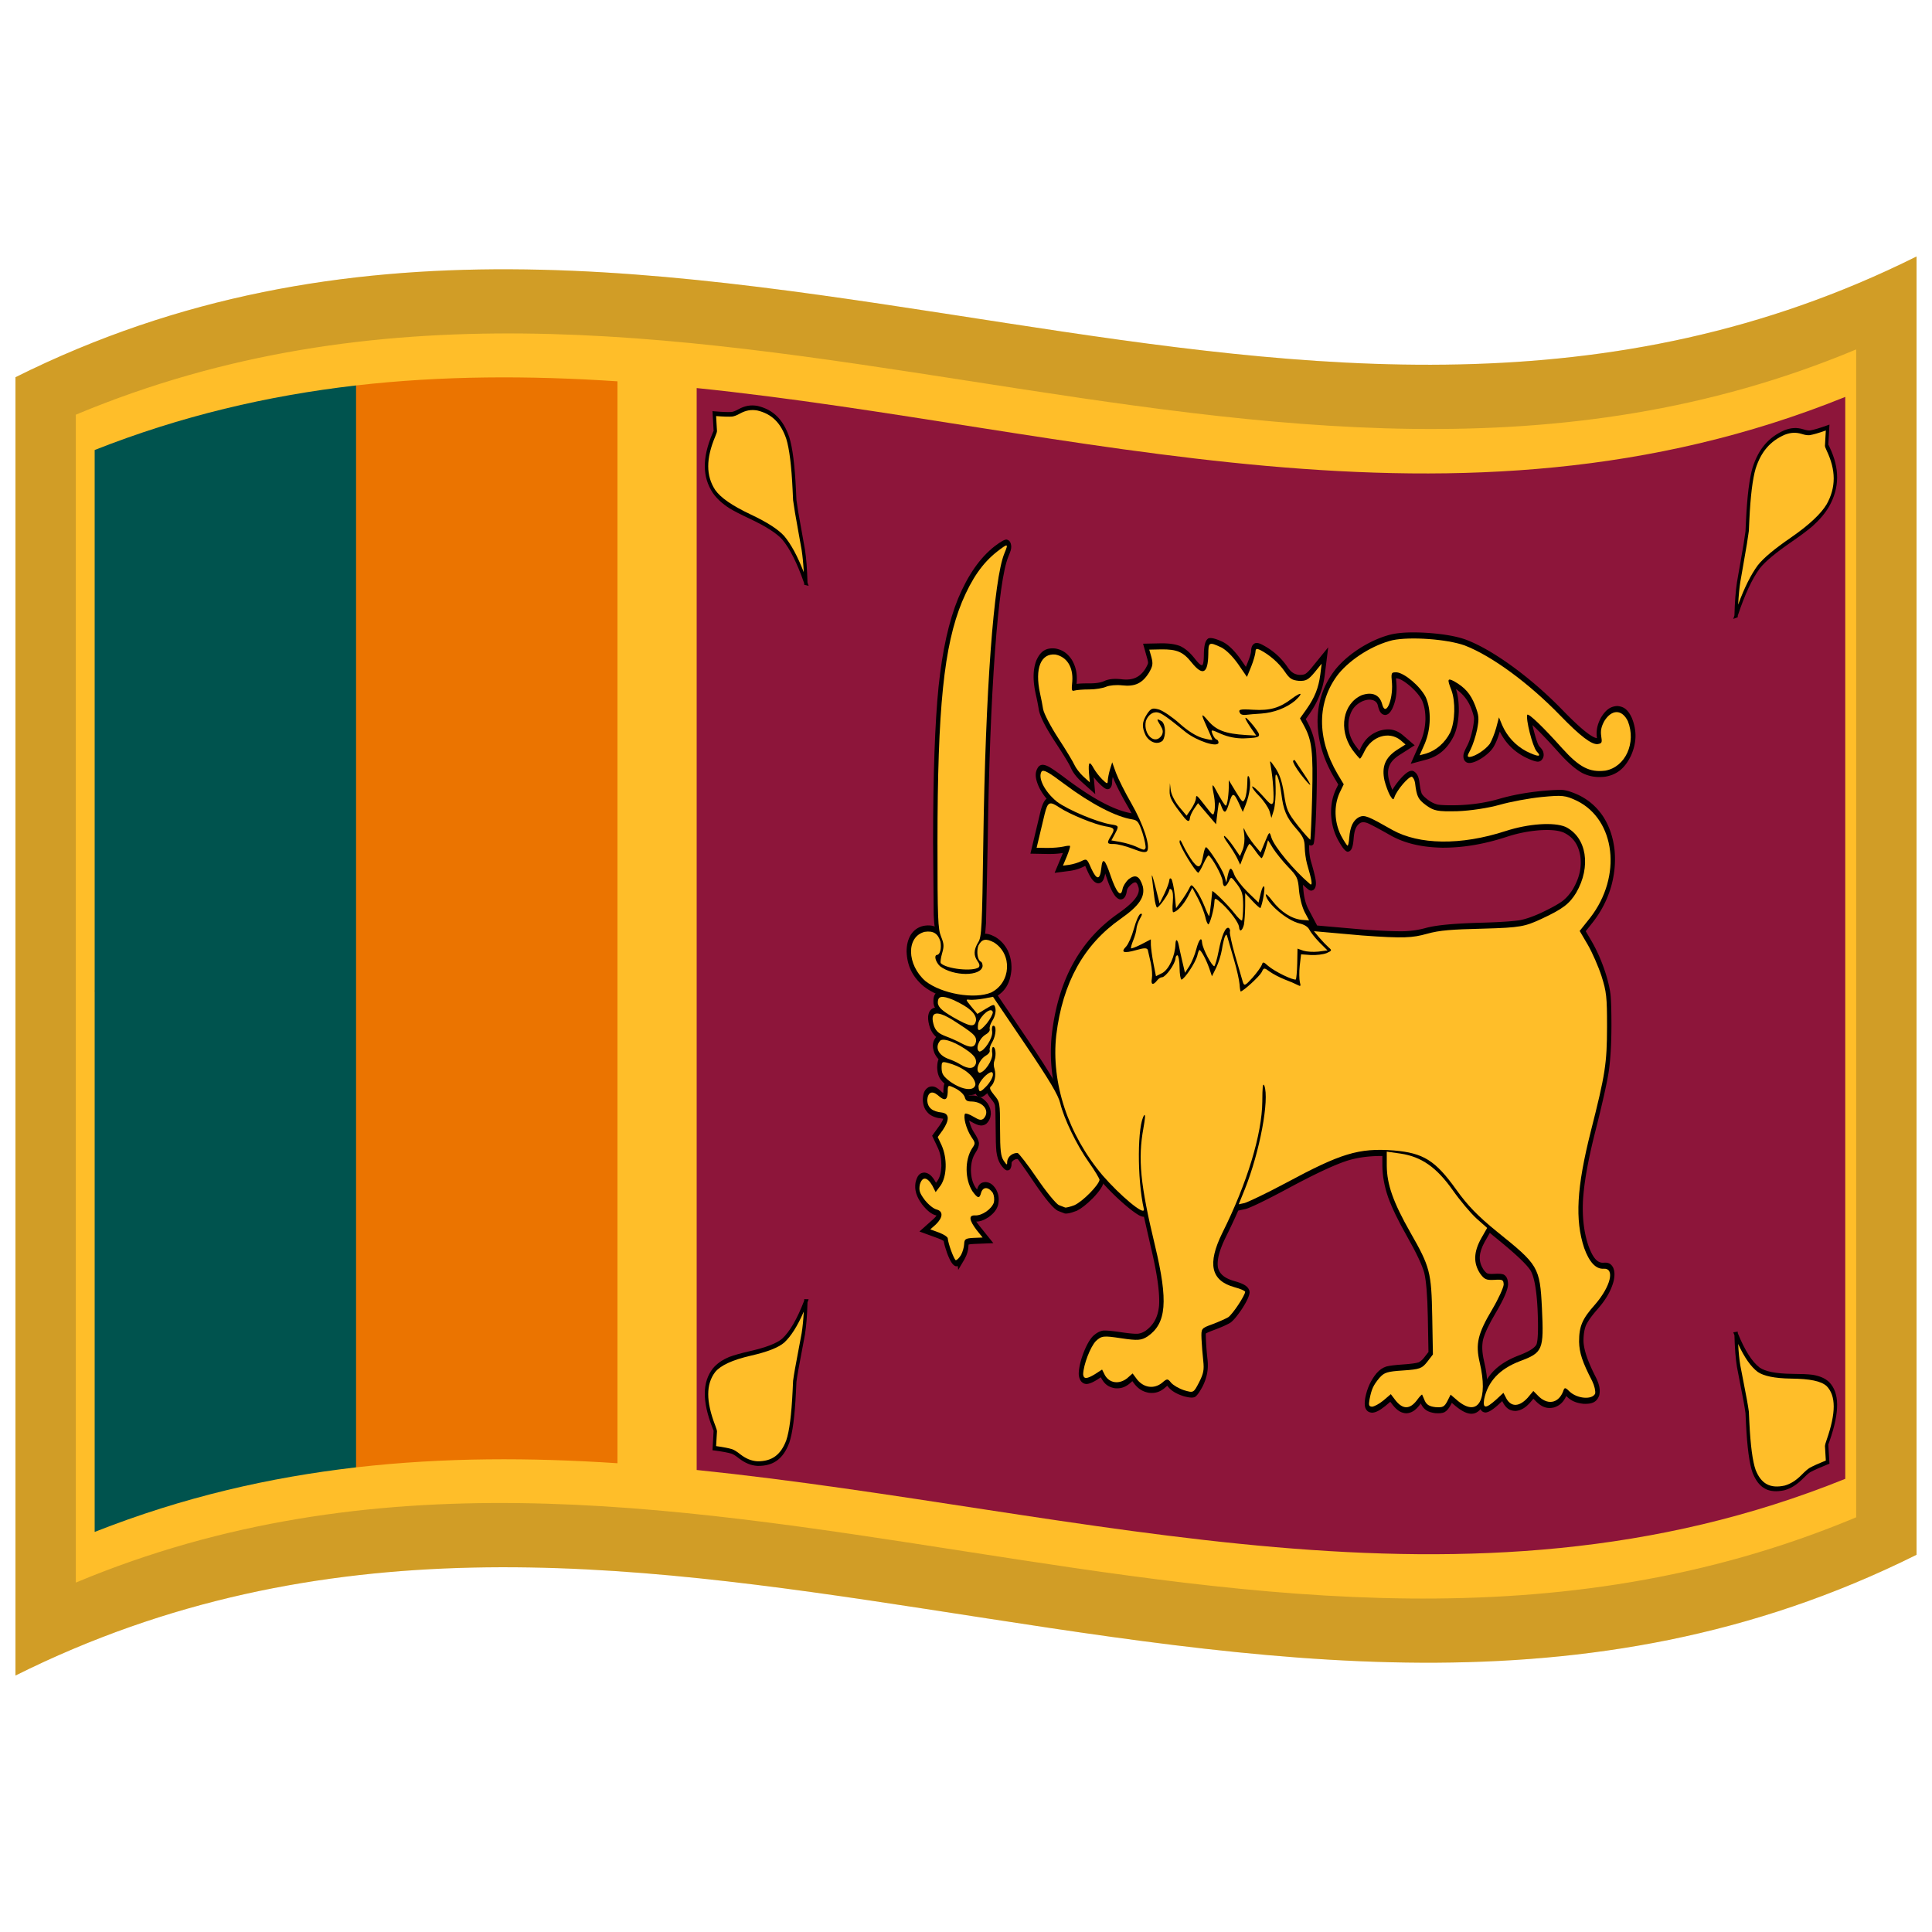 <svg xmlns="http://www.w3.org/2000/svg" viewBox="0 0 1000 1000"><path fill="#ffbe29" d="M8 195.25c170.83-85.22 341.03-54.42 513.26-27.97 155.21 23.84 312.16 44.57 470.74-34.53v672c-170.83 85.22-341.03 54.42-513.26 27.97C323.53 808.88 166.58 788.15 8 867.25v-672"/><path fill="#eb7400" d="M49 512.92c44.65-110.04 89.3-212.91 135.3-313.42 44.66-5.09 89.29-5.18 135.3-2.13v560c-44.65-2.96-89.29-3.11-135.3 2.13C139.66 672.26 95.01 589.95 49 512.92"/><path fill="#00534e" d="M49 232.92c44.68-17.62 89.28-28.09 135.3-33.42v560c-44.66 5.17-89.28 15.27-135.3 33.42v-560"/><path fill="#8d153a" d="M360.6 200.86c195.38 20.05 393.31 85.93 594.5 4.58v560c-196.79 79.58-391.86 16.22-594.5-4.58v-560"/><path fill="#ffbe29" d="M898.6 690.58c.08.18 5.67 13.65 11.74 18.44 9.39 6.33 27.63-.08 35.77 7.37 9.06 9.71-.45 29.78-.65 31.61l.52 8.79c-.02 0-6.37 2.6-9.12 4.07-3.97 2.55-5.74 7.15-13.21 9.28-19.02 4.15-18.27-19.29-19.32-39.11-.99-7.33-3.14-16.64-4.42-23.9-1-6.25-1.31-16.54-1.31-16.55"/><path d="m897.14 689.61 2.31-.37.02.8c3.71 9.1 7.42 14.87 11.39 17.87 2.87 1.92 8.18 3.09 16.62 3.19 4.9.04 8.43.18 10.65.48 3.84.64 6.5 1.79 8.6 3.74 5.45 5.58 5.58 15.27.26 30.53l-.55 1.56-.11.16.59 10.03-.93.37c-4.24 1.71-7.21 3.03-8.99 4.02-.9.55-2.08 1.57-3.61 3.15-3.31 3.34-6.36 5.26-9.79 6.21-8.22 1.8-13.31-1.09-16.46-9.03-1.66-4.64-2.82-13.12-3.43-25.71l-.25-5.18c-.4-2.98-1.27-7.86-2.64-14.66l-1.76-9.14c-.7-4.19-1.14-9.67-1.32-16.52l-.6-1.5m2.52 6.03c.24 4.39.61 8.04 1.1 10.99l1.75 9.06c1.38 6.91 2.27 11.87 2.68 14.9l.01.05v.06l.25 5.26c.59 12.3 1.71 20.51 3.27 24.9 2.86 7.15 7.46 9.71 14.99 8.08 3.11-.88 5.87-2.6 8.89-5.64 1.7-1.75 3.05-2.91 4.13-3.57 1.73-.95 4.47-2.2 8.31-3.76l-.45-7.54c.01-.43.27-1.45.88-3.17 4.89-14.01 4.85-22.79.02-27.79-2.9-2.66-8.72-3.8-18.44-3.91-8.66-.12-14.18-1.36-17.24-3.44-3.54-2.68-6.84-7.34-10.15-14.48"/><path fill="#ffbe29" d="M417.1 673.67c-.06.15-5.69 14.46-11.74 20.25-9.36 7.92-27.52 5.48-35.77 15.29-9.08 12.24.46 29.67.65 31.44l-.52 8.92c.03.01 6.37.91 9.12 1.71 4.03 1.59 5.68 5.71 13.21 6.28 19 .22 18.26-22.37 19.32-42.6.99-7.48 3.14-17.12 4.42-24.55 1-6.41 1.31-16.73 1.31-16.74"/><path d="m418.56 672.5-2.31-.05-.02.8c-3.7 9.61-7.44 15.99-11.39 19.65-2.87 2.42-8.2 4.5-16.62 6.43-4.9 1.12-8.42 2.13-10.65 2.98-3.81 1.59-6.51 3.49-8.6 6-5.47 7.11-5.56 16.88-.26 30.6l.55 1.42.11.13-.59 10.19.93.11c4.25.55 7.21 1.13 8.99 1.68.91.33 2.07 1.05 3.61 2.28 3.32 2.57 6.33 3.8 9.79 4.03 8.2.11 13.32-3.61 16.46-12.06 1.66-4.9 2.82-13.57 3.43-26.25l.25-5.22c.4-3.03 1.27-8.04 2.64-15.05l1.76-9.39c.7-4.28 1.14-9.83 1.32-16.7l.6-1.58m-2.52 6.38c-.24 4.42-.61 8.12-1.1 11.15l-1.75 9.32c-1.38 7.11-2.27 12.21-2.68 15.3l-.01.05v.06l-.25 5.3c-.59 12.39-1.7 20.78-3.27 25.43-2.86 7.62-7.48 10.96-14.99 10.87-3.15-.22-5.86-1.33-8.89-3.67-1.7-1.36-3.04-2.18-4.13-2.58-1.73-.53-4.47-1.08-8.31-1.61l.45-7.66c-.01-.43-.27-1.38-.88-2.94-4.87-12.62-4.86-21.45-.02-27.78 2.88-3.42 8.76-6.19 18.44-8.43 8.64-1.97 14.19-4.17 17.24-6.75 3.52-3.27 6.85-8.48 10.15-16.06"/><path fill="#ffbe29" d="M898.6 318.6c.03-.1 5.71-16.84 11.74-25.19 9.31-11.9 27.5-17.92 35.77-31.83 9.13-16.79-.45-29.42-.65-31.11l.52-9.18c-.04.01-6.41 2.2-9.12 2.71-4.13.34-5.55-3.04-13.21-.13-18.9 8.34-18.25 30.26-19.32 51.05-.99 7.89-3.15 18.45-4.42 26.4-1 6.85-1.31 17.27-1.31 17.28"/><path d="m897.14 320.36 2.31-.9.02-.8c3.68-11.08 7.46-19.12 11.39-24.46 2.84-3.62 8.25-8.09 16.62-13.86 4.89-3.37 8.42-6.06 10.65-7.98 3.76-3.37 6.54-6.69 8.6-10.18 5.48-9.83 5.54-19.67.26-30.73-.29-.57-.47-.95-.55-1.14l-.11-.08.59-10.48-.93.35c-4.26 1.53-7.23 2.38-8.99 2.68-.93.1-2.07-.07-3.61-.57-3.32-1.02-6.28-.87-9.79.49-8.13 3.58-13.34 9.58-16.46 19.3-1.66 5.63-2.82 14.78-3.43 27.7l-.25 5.32c-.4 3.2-1.27 8.58-2.64 16.16l-1.76 10.12c-.7 4.58-1.14 10.31-1.32 17.24l-.6 1.82m2.52-7.41c.24-4.51.61-8.36 1.1-11.6l1.75-10.05c1.38-7.69 2.27-13.17 2.68-16.43l.01-.06v-.05l.25-5.41c.59-12.62 1.7-21.49 3.27-26.82 2.83-8.78 7.55-14.2 14.99-17.49 3.19-1.23 5.86-1.35 8.89-.43 1.71.56 3.01.74 4.13.62 1.71-.29 4.46-1.05 8.31-2.41l-.45 7.89c.01.44.27 1.23.88 2.5 4.86 10.19 4.87 19.04.02 27.77-2.84 4.77-8.82 10.55-18.44 17.2-8.59 5.91-14.21 10.57-17.24 14.43-3.51 4.76-6.86 11.44-10.15 20.34"/><path fill="#ffbe29" d="M417.1 301.69c-.04-.12-5.71-16.04-11.74-23.38-9.37-10.38-27.57-12.36-35.77-23.9-9.09-14.22.45-29.57.65-31.29l-.52-9.04c.02 0 6.39.5 9.12.34 4.07-.67 5.62-4.43 13.21-3.14 18.96 4.47 18.27 27.16 19.32 47.57.99 7.74 3.15 17.97 4.42 25.75 1 6.69 1.31 17.08 1.31 17.09"/><path d="m418.56 303.25-2.31-.58-.02-.8c-3.69-10.58-7.45-18-11.39-22.68-2.85-3.14-8.23-6.66-16.62-10.62-4.89-2.29-8.42-4.12-10.65-5.48-3.78-2.44-6.53-4.98-8.6-7.91-5.46-8.29-5.56-18.08-.26-30.66l.55-1.3.11-.1-.59-10.32.93.09c4.25.37 7.22.47 8.99.34.92-.13 2.07-.58 3.61-1.45 3.33-1.8 6.29-2.3 9.79-1.68 8.16 1.92 13.33 7.04 16.46 16.28 1.66 5.35 2.82 14.32 3.43 27.15l.25 5.29c.4 3.14 1.27 8.39 2.64 15.76l1.76 9.87c.7 4.48 1.14 10.15 1.32 17.07l.6 1.73m-2.52-7.07c-.24-4.47-.61-8.27-1.1-11.44l-1.75-9.78c-1.38-7.49-2.27-12.83-2.68-16.03l-.01-.05v-.06l-.25-5.37c-.59-12.53-1.7-21.22-3.27-26.29-2.84-8.34-7.52-12.93-14.99-14.7-3.18-.55-5.84-.1-8.89 1.54-1.71.96-3.03 1.46-4.13 1.61-1.72.13-4.46.06-8.31-.26l.45 7.77c-.01.43-.27 1.31-.88 2.74-4.87 11.56-4.86 20.39-.02 27.77 2.86 4.04 8.79 8.13 18.44 12.69 8.61 4.06 14.2 7.74 17.24 11.1 3.51 4.18 6.86 10.32 10.15 18.76"/><path fill="#ffbe29" d="m566.86 711.19 3.58-2.31 1.53 3.04c2.43 4.05 7.3 4.69 11.41 1.49l2.86-2.52 2.4 3.23c3.51 4.24 8.67 4.92 12.78 1.68 2.68-2.34 2.95-2.34 4.74-.1 1.19 1.34 3.99 2.99 6.75 3.9 4.85 1.41 4.87 1.4 7.72-4.07 2.34-4.65 2.68-6.42 2.17-11.25-.36-3.16-.76-8.21-.9-11.24-.19-5.5-.2-5.48 5.63-7.62 3.22-1.2 6.89-2.86 8.26-3.66 2.43-1.83 8.39-10.85 8.73-13.12-.23-.56-2.35-1.53-5.56-2.39-12.21-3.38-14.13-12.1-6.32-28.02 12.88-25.75 20.57-51.21 20.73-68.04.06-7.58.21-9.86 1.04-8.29 2.7 7.17-2.28 34.15-10.1 53.68l-3.15 7.76 3.01-.64c1.66-.45 11.32-5 21.58-10.5 28.18-15.14 37.42-18.12 55.69-16.72 15.27 1.3 21.48 5.1 32.34 20.31 5.71 8.01 11.13 13.67 21.13 21.77 21.28 17.13 22.16 18.15 23.2 39.64 1.01 21.59.53 22.89-11.5 27.38-10.38 3.99-16.49 10.41-18.43 19.7-.73 4.93.86 4.93 6.2.18l3.79-3.53 1.69 3.24c2.56 4.21 6.61 3.95 10.85-.67l2.95-3.52 3.03 3.05c5.05 4.58 10.57 2.94 12.7-3.72.45-1.24 1.16-.97 3.08 1.01 3.97 3.69 11.62 4.31 13.18 1.03.25-1.4-.34-4.05-1.53-6.51-5.12-9.89-6.65-14.6-6.79-20.35 0-8.02 1.63-11.81 8.25-19.25 8.05-9.27 10.51-18.95 4.41-18.55-3.94.27-7.37-3.37-10-10.66-4.86-14.6-3.93-31.38 3.43-60.53 7.51-29.55 8.33-34.96 8.38-54.06.01-15.46-.28-18.05-2.84-26.18-1.62-4.97-4.79-12.2-7.09-16.2l-4.23-7.2 5.43-6.82c16.67-21.49 13.05-50.66-6.77-60.51-6.18-2.92-7.58-3.01-18.35-2-6.43.65-16.19 2.46-21.76 4.05-5.72 1.63-15.19 3.08-21.8 3.3-10.47.24-12.17-.17-16.23-3.06-4.2-3.14-4.86-4.47-5.73-11.57-.24-1.53-.9-2.78-1.65-3.23-1.73-.09-7.63 6.73-8.99 10.51-.53 1.68-.83 1.57-2.28-.74-.9-1.6-2.19-5.02-2.9-7.79-1.53-7.13.34-11.76 6.29-15.74l4.59-2.91-2.7-2.34c-5.96-4.66-14.69-1.95-18.51 5.78-1.04 2.25-2.02 3.78-2.36 3.92-.33-.15-2.1-2.13-4.1-4.86-7.11-10.36-4.74-23.63 4.91-27.98 5.43-1.94 9.36-.3 10.64 4.51 1.81 7.1 5.66-2.03 5.13-10.6-.52-5.69-.47-5.81 2.41-5.79 4.18.42 12.12 7.14 15.05 12.85 2.95 6.68 2.75 16.37-.53 24.17l-2.63 5.93 3.44-.93c5.16-1.58 9.72-5.6 12.41-10.92 2.53-5.78 2.8-15.94.58-21.91-2.21-5.62-2.05-6.33 1.33-4.6 5.7 3.23 8.55 6.47 10.95 12.52 2.02 5.44 2.13 6.7 1.05 12.46-.75 3.57-2.25 8.12-3.38 10.36-1.82 3.42-1.89 3.86-.43 3.89 2.92-.35 8.06-3.7 10.38-6.81.97-1.6 2.44-5.19 3.29-8.23l1.44-5.47 1.66 4.03c2.51 5.76 6.85 10.5 12.47 13.51 6.08 2.99 8.33 3.14 5.34.02-2.13-2.59-5.71-16.81-4.81-18.94.97-.62 8.58 6.78 18.08 17.41 8.9 9.87 14.17 12.57 22.33 11.55 10.44-1.87 16.05-14.44 11.66-25.57-3.05-6.27-8.36-6.28-12.22-.05-1.59 2.99-1.98 4.95-1.58 7.77.55 3.38.37 3.76-1.92 4.13-3.1.22-8.76-3.94-19.36-14.88-16.02-16.55-35.35-30.8-49.38-36.19-9.1-3.27-28.09-4.66-37.33-2.72-9.99 2.4-21.41 9.45-27.96 17.39-11.21 14.3-11.44 33.25-.48 51.93l3.15 5.26-2.13 4.41c-3.02 6.65-2.77 15.04.66 22 1.61 3.04 3.09 5.2 3.45 5.39.35-.16.71-1.68.87-4.06.45-5.88 2.06-9.17 5.18-10.81 2.87-1.19 4.47-.49 17.27 6.77 13.6 7.53 35.09 8.15 58.68.44 11.62-3.75 24.76-4.7 30.89-2.07 10.87 5.44 13.34 20.52 5.41 34.15-3.55 5.71-6.77 8.26-18.03 13.5-8.47 3.87-10.61 4.47-29.97 5-16.62.42-22.47.79-29.3 2.69-7.31 2.04-11.9 2.44-33.45.84l-24.95-2.21 2.77 3.31c1.54 1.82 3.68 4.04 4.77 5 1.87 1.62 1.83 1.76-.97 3.03-1.75.68-5.21 1.13-8.11 1l-5.12-.37-.69 5.89c-.34 3.31-.28 6.99.06 8.49.58 2.13.42 2.35-1.2 1.47-1.1-.59-4.07-1.88-6.67-2.85-2.6-1.02-6.01-2.82-7.74-4.05-2.85-2.12-3.07-2.11-4.15.29-1.32 2.38-9.36 9.69-10.87 10.01-.17-.15-.45-1.65-.59-3.84-.18-2.1-1.39-7.58-2.78-12.3l-3.27-11.32c-.62-2.35-.82-2.48-1.57-.86-.43 1.12-1.12 4.08-1.52 6.71-.44 2.64-1.71 6.69-2.9 9.23l-2.24 4.49-1.42-4.21c-1.69-4.74-4.05-8.96-4.99-9.42-.33.09-.79 1.2-1.17 2.95-1.03 3.83-6.54 12.06-8.2 12.42-.5-.32-.93-2.71-.98-6.3-.05-3.59-.51-5.98-1.06-6.31-.62.02-1.01.68-1.06 1.82-.39 3-4.9 9.23-6.87 9.55-.82-.01-1.87.65-2.69 1.72-2.05 2.63-3.28 2.16-2.65-1.05.29-1.56.09-4.98-.54-7.97l-1.58-6.88c-.46-1.07-1.94-1.05-6 .13-6.41 1.81-8.27 1.27-5.17-1.89 1.14-1.27 2.89-5.16 4-9.22 1.13-4.13 2.53-7.13 3.34-7.63 1.15-.27 1.08.21-.27 2.57-.95 1.72-1.68 3.89-1.76 5.1-.06 1.19-.74 3.74-1.61 5.86-.89 2.17-1.34 3.91-1.23 4.3.36.15 2.45-.59 5.33-2.05l4.95-2.6.02 2.91c.06 1.61.63 5.87 1.33 9.53l1.31 6.63 3.37-1.69c3.5-2.06 6.53-8.79 6.72-15.02.13-2.96 1.12-2.35 1.74.85.17.94.94 4.5 1.73 7.9l1.46 6.2 2.31-3.53c1.24-2.02 2.79-5.81 3.54-8.69 1.32-4.94 2.81-6.88 3.02-3.22.37 3.2 5.03 12.03 6.32 12.06.43-.51 1.42-3.69 2.19-7.69 1.62-8.36 3.65-13.1 5.36-12.09.57.59.75 1.35.49 2.01-.14.72.91 5.96 2.71 12.2l3.99 13.68c.74 2.24 1.19 2.03 5.08-2.25 2.41-2.73 4.43-5.65 4.82-6.71.46-1.56.87-1.46 3.16.63 3.62 3.11 13.11 7.63 14.42 7.05.21-.48.59-4.03.69-8.31l.14-7.65 3.02 1.08c1.75.53 5.07.75 7.76.47l4.74-.62-4.23-4.22c-2.33-2.4-4.57-5.3-5.21-6.61-.76-1.43-2.55-2.56-5-3.12-6.64-1.58-17.05-10.48-17.53-14.88.18-.68 1.43.59 3.45 3.22 4.43 5.71 9.91 9.22 15.17 9.8l3.82.27-2.37-4.46c-1.3-2.67-2.5-7.27-2.86-11.21-.49-6.21-.93-7.13-5.62-12.01-2.81-2.94-6.25-7.21-7.76-9.56l-2.64-4.28-1.34 4.69c-.81 2.7-1.63 4.47-2.01 4.63-.38-.16-1.72-1.66-3.15-3.73-1.44-2.07-2.76-3.57-3.11-3.71-.34.17-1.48 2.28-2.7 5.38l-2.09 5.44-1.61-3.42c-.93-1.87-3-5.22-4.66-7.51-1.74-2.39-2.49-3.84-1.96-3.98.63.25 2.57 2.37 4.59 5.29l3.51 5.17 1.43-3.38c.79-2.12 1.1-5.1.78-7.83-.55-3.84-.5-4.04.58-1.57.74 1.58 2.74 4.63 4.56 6.88l3.33 4 2.3-5.54c2.3-5.52 2.29-5.53 3.34-2.02 1.62 4.77 11.4 16.65 20.04 24 1.39.86.77-2.25-1.67-10.62-.61-2.22-1.13-6.01-1.18-8.61-.08-3.87-.79-5.43-4.36-9.5-5.12-5.83-6.72-9.6-7.76-18.35-.44-3.57-1.35-7.39-1.99-8.78-1.11-1.89-1.2-.97-.94 5.57.14 4.43-.3 9.69-.93 11.97l-1.26 4.01-.98-3.52c-.68-1.98-2.91-5.3-5.29-7.77-2.48-2.51-3.84-4.45-3.7-5.01.52-.15 2.59 1.62 5.42 4.81 4.11 4.68 4.8 5.12 5.48 3.34.52-2.28-.04-11.71-1.27-18.66-.62-3.42-.59-3.39 2.45 1.01 2.2 3.34 3.41 6.93 4.43 13.42 1.25 8.19 1.83 9.54 7.3 16.54 3.44 4.34 6.05 7.07 6.34 7.12.11-.33.62-10.35.92-22.56.55-23.35-.11-28.83-4.19-36.4l-2.11-3.86 3.32-4.66c4.33-6.17 6.26-11.02 7.19-18.01l.71-5.64-3.75 4.61c-3.2 3.8-4.45 4.45-8.1 4.28-3.6-.36-4.79-1.14-7.27-4.83-3-4.4-7.85-8.65-12.76-11.18-1.85-.85-2.32-.65-2.38 1.03-.09 1.25-1.01 4.56-2.21 7.58l-2.2 5.37-4.61-6.69c-2.95-4.15-6.16-7.27-8.68-8.59-6.42-2.96-6.68-2.83-6.73 3.69-.18 9.91-2.89 11.25-8.62 4.14-4.38-5.51-7.6-6.89-15.73-6.8l-6.19.13 1.12 3.96c.88 3.39.7 4.53-1.28 7.98-3.43 5.49-7.26 7.31-13.89 6.55-3.1-.34-6.57-.01-8.29.72-1.69.74-5.4 1.37-8.7 1.39-3.26-.01-6.58.27-7.61.57-1.55.47-1.67-.05-1.2-4.77.53-7.38-2.81-12.67-8.71-13.86-7.61-.77-10.78 7.23-8 20 .55 2.41 1.28 6.17 1.63 8.37.5 2.33 3.72 8.62 7.85 14.97 3.98 6.06 7.67 12.25 8.36 13.81.71 1.59 2.64 4.14 4.53 5.92l3.41 3.08-.45-5.05c-.39-5.59.27-6.24 2.52-2.11.82 1.49 2.7 3.95 4.3 5.57 2.57 2.49 2.87 2.58 2.92.74.05-1.19.54-3.77 1.15-5.84l1.15-3.7 1.98 5.53c1.15 3.05 4.67 10.09 7.91 15.7 6.38 11.15 9.93 22.13 8.17 24.79-1 .85-2.81.58-7.49-1.27-3.59-1.41-7.75-2.42-9.61-2.45-3.69.1-3.9-.43-1.7-4.03 2.32-3.81 2.03-4.36-2.66-5.1-5.5-.91-18.61-6.25-23.92-9.77-5.1-3.39-6.04-2.98-7.62 3.31l-2.7 11.32-1.48 6.21 5.4.1c3.01.02 6.76-.31 8.5-.71 1.8-.44 3.13-.53 3.43-.31.08.37-.55 2.57-1.68 5.34l-2.03 4.84 3.37-.44c1.89-.29 4.59-1.13 6.2-1.9 2.74-1.36 2.89-1.26 5.06 3.75 2.82 6.1 4.51 6.2 5.19.15.62-6.22 1.9-5.1 4.86 3.67 2.91 8.49 5.34 11.58 6.15 6.96.31-1.64 1.64-3.79 3.29-5.27 3.53-2.58 5.54-1.53 7.2 3.72 1.3 5.49-1.73 10.05-11.36 16.83-19.16 13.39-30.11 33.02-33.42 60.3-2.72 24.64 6.07 51.36 24.02 72.6 8.84 10.19 21.76 21.16 21.35 17.54-3.62-15.95-3.41-44.07.21-48.83.64-.39.36 2.14-.44 6.64-2.93 16.08-1.67 29.26 5.98 60.99 6.89 28.8 5.94 40.19-3.84 46.96-3.23 2.07-5.11 2.24-13.65.96-9.24-1.4-10.12-1.31-13.14 1.47-2.86 3-6.39 12.18-6.57 17.16.24 2.6 1.92 2.53 6.23-.12"/><path d="m568.45 713.76-.45.29c-2.4 1.51-4.13 2.2-5.53 2.3-1.2-.03-2.03-.42-2.85-1.35-.84-1.1-1.22-2.31-1.27-4.02.07-2.91.84-6.38 2.45-10.7 1.69-4.29 3.3-7.06 4.98-8.77 1.86-1.68 3.46-2.52 5.24-2.8 1.51-.11 4.58.15 9.35.86 4.13.62 6.91.85 8.45.78 1.39-.14 2.64-.59 4.02-1.47 4.28-3.03 6.47-7.04 7.08-13 .45-6.44-.92-16.47-4.25-30.4l-3.56-15.68c-.66.02-1.42-.19-2.43-.71-1.42-.78-3.32-2.12-5.75-4.1-5.31-4.39-10.14-9.13-14.58-14.28-9.25-10.95-16.01-22.94-20.49-36.28-4.4-13.51-5.84-26.5-4.4-39.43 3.41-28.19 14.74-48.52 34.49-62.31 7.97-5.61 11.12-9.66 10.41-13.15-.46-1.62-.89-2.43-1.38-2.75-.59-.23-1.26.02-2.37.9-1.47 1.27-2.16 2.27-2.35 3.35-.32 2.24-.91 3.44-2 4.18-1.34.65-2.39.33-3.85-1.21-1.51-1.84-3.03-4.93-4.63-9.7l-.73-2.2c-.66 3.6-1.67 4.99-3.66 5.12-1.98-.28-3.57-2.06-5.53-6.4l-1.15-2.64c-.23.09-.55.25-.98.46-2.1 1.04-4.27 1.71-6.73 2.08l-8.14 1.06 4.32-10.31c-2.11.39-4.74.58-8.01.54l-8.84-.17 2.53-10.53 1.18-4.93 1.51-6.38c1.05-4.14 2.18-6.17 3.77-7.04 1.65-.54 3.63.07 6.87 2.21 2.47 1.65 6.24 3.56 11.45 5.71 5.24 2.11 9.06 3.3 11.63 3.72 3.18.52 4.84 1.36 5.77 2.86.83 1.85.68 3.66-.59 6.26 2.36.22 5.36 1.03 9.24 2.57 2.98 1.21 4.71 1.78 5.29 1.84 0-.19-.02-.43-.05-.71-.17-1.29-.57-2.94-1.24-5.01-1.59-4.71-3.86-9.62-6.86-14.84-3.74-6.47-6.34-11.6-7.86-15.44-.21.94-.31 1.69-.32 2.27-.01.96-.11 1.7-.31 2.3-.61 1.49-1.34 1.96-2.66 1.71-.72-.24-1.8-1.02-3.42-2.58-1.22-1.21-2.26-2.4-3.15-3.59l.78 8.78-7.33-6.6c-2.65-2.48-4.35-4.78-5.4-7.24-.71-1.64-3.31-5.98-7.99-13.1-5.15-7.87-7.85-13.29-8.46-16.61-.41-2.56-.93-5.23-1.58-8.04-1.61-7.23-1.51-12.8.24-17.49 2.17-4.97 5.08-6.8 9.93-6.27 3.65.69 6.16 2.4 8.45 5.79 2.12 3.58 2.91 7.28 2.52 11.95l-.06.56c1.52-.19 3.64-.28 6.39-.26 3.69.01 6.19-.4 7.94-1.21 2.36-1.07 5.2-1.37 9.27-.89 5.6.6 9.21-1.06 12.07-5.54.79-1.36 1.21-2.28 1.33-2.84.04-.41-.06-1.09-.35-2.16l-2.22-7.9 9.16-.19c4.32-.05 7.52.43 10.04 1.42 2.59 1.23 4.93 3.19 7.44 6.33 2.15 2.74 3.27 3.69 3.98 3.54.54-.44.83-2.08.86-5.76.09-4.72.77-7.01 2.26-8.06 1.31-.52 3.45-.07 7.33 1.68 3.13 1.58 6.24 4.57 9.71 9.49l2.44 3.54.76-1.84c1.28-3.18 1.87-5.15 1.93-6.13.07-2.35.63-3.53 1.98-4.23.89-.32 1.87-.18 3.33.49 5.79 2.95 10.21 6.83 13.77 12.11 1.64 2.35 3.27 3.43 5.61 3.72 1.49.08 2.52-.06 3.31-.44.8-.46 1.84-1.44 3.22-3.1l8.7-10.7-1.84 14.76c-.96 7.06-3.48 13.43-7.77 19.59l-2 2.81.92 1.68c2.27 4.27 3.67 8.72 4.31 13.73.5 4.64.64 12.86.36 24.72-.4 15.68-1.02 23.66-1.63 24.67-.64.7-1.26.8-2.26.39.02.39.03.79.03 1.21.03 2.71.36 5.11 1 7.39 1.26 4.28 2.03 7.38 2.37 9.34.23 1.56.2 2.71-.06 3.64-.46 1.31-1.06 1.87-2.11 2-.61.01-1.13-.18-1.75-.67-.89-.76-1.79-1.54-2.68-2.35.1.81.19 1.68.26 2.62.35 3.97 1.14 7.03 2.42 9.62l4.69 8.84 23.37 2.05c10.75.8 18.05 1.01 21.93.91 3.81-.16 7.42-.71 10.99-1.69 5.88-1.6 15.73-2.38 29.8-2.75 9.64-.27 15.91-.79 18.86-1.27 2.87-.55 6.31-1.7 10.48-3.57 5.48-2.55 9.29-4.68 11.54-6.32 2.06-1.62 3.79-3.57 5.38-6.11 3.47-5.92 4.68-11.42 3.86-17.38-1.08-5.91-3.66-9.52-8.44-11.92-2.81-1.2-6.78-1.61-12.52-1.26-5.82.45-11.44 1.56-17.04 3.39-11.9 3.91-22.99 5.72-33.58 5.64-10.75-.22-19.35-2.33-26.4-6.24-6.27-3.56-10.3-5.71-12.09-6.46-1.49-.55-2.55-.61-3.55-.22-2.25 1.24-3.32 3.55-3.68 8.19-.37 4.82-1.23 6.67-3.14 6.84-1.28-.28-2.85-2.19-5.3-6.77-1.99-3.98-3.03-8.11-3.24-12.86-.08-4.78.73-8.83 2.5-12.67l1.22-2.52-2.06-3.45c-5.84-9.94-8.65-19.65-8.66-29.72.2-10.19 3.21-18.71 9.31-26.46 3.43-4.17 7.76-7.87 13.24-11.32 5.5-3.35 10.71-5.57 15.88-6.8 4.79-1.02 11.13-1.23 19.26-.67 8.12.63 14.41 1.75 19.13 3.46 7.19 2.75 15.28 7.45 24.45 14.13 9.07 6.68 17.63 14.15 25.74 22.52 9.35 9.63 15.02 14.06 17.6 14.32v-.02c-.51-3.64.11-6.85 2.05-10.53 2.5-4.15 4.94-5.88 8.43-6.07 3.45.21 5.61 1.92 7.54 6.05 2.69 6.6 2.59 12.75-.34 19.52-3.12 6.54-7.23 9.95-13.32 10.99-4.48.54-8.18-.05-11.86-1.85-3.45-1.87-7.38-5.21-11.99-10.35-4.6-5.16-8.65-9.45-12.13-12.85l-1.75-1.65c.19.85.4 1.77.65 2.76 1.27 4.88 2.23 7.43 2.87 8.21 1.11 1.1 1.74 2.03 2.06 2.95.46 1.84.19 3.04-.95 4.27-.55.5-1.12.72-1.89.75-1.37-.07-3.55-.81-6.85-2.47-5.8-3.1-9.88-7.3-12.79-13.1-1.06 3.62-2.21 6.33-3.51 8.39-1.28 1.82-3.08 3.51-5.65 5.25-2.66 1.69-4.65 2.48-6.39 2.61-.73.01-1.26-.11-1.73-.36-1.24-.83-1.68-1.91-1.54-3.83.16-1 .74-2.49 1.88-4.63 1.21-2.35 2.2-5.35 2.99-9.26.47-2.5.65-4.2.6-5.2-.12-1.01-.58-2.67-1.47-5.05-1.7-4.22-4.18-7.34-7.89-9.96 1.06 3.25 1.55 7.01 1.48 11.65-.2 5.13-1.02 9.14-2.51 12.48-3.25 6.57-7.6 10.44-13.87 12.3l-8.51 2.28 5.3-11.95c1.43-3.39 2.18-6.92 2.33-10.98.02-3.98-.55-7.11-1.77-9.89-1.22-2.4-3.21-4.8-6.3-7.51-3.11-2.59-5.2-3.74-6.83-3.9l-.35-.01.2 2.33c.41 5.11-.26 9.32-2.07 13.28-1.2 2.32-2.27 3.26-3.77 3.36-1.93-.21-2.97-1.56-3.75-4.93-.31-1.27-.93-2.02-2.17-2.6-1.68-.61-3.32-.53-5.55.31-4.1 1.86-6.27 4.69-7.27 9.56-.72 4.89.26 8.97 3.23 13.29.8 1.09 1.54 2.05 2.21 2.87.23-.44.46-.93.7-1.47 2.23-4.63 5.23-7.33 9.85-8.91 4.74-1.32 8.25-.66 11.82 2.2l6.24 5.37-8.34 5.33c-4.68 3.17-6.2 6.71-5.11 11.99.59 2.38 1.23 4.27 1.94 5.76.9-1.62 2.18-3.42 3.9-5.46 3.23-3.63 5.15-4.81 6.84-4.32 1.83.95 2.76 2.57 3.22 5.71.38 3.1.8 5.04 1.23 6.02.51.91 1.54 1.95 3.32 3.28 1.83 1.29 3.41 2.03 4.97 2.38 1.7.28 5.05.43 10.18.32 7.7-.24 14.77-1.32 21.4-3.23 6.88-2 14.23-3.35 22.16-4.12 5.49-.51 9.21-.68 11.26-.51 2.13.29 4.72 1.13 8.01 2.66 5.25 2.59 9.32 6.16 12.68 11.2 3.1 4.94 4.97 10.36 5.76 16.79.66 6.44.1 12.75-1.72 19.33-2 6.78-5.08 12.8-9.4 18.36l-3.76 4.74 2.93 4.97c2.91 5.01 5.35 10.56 7.37 16.81 1.34 4.3 2.17 7.95 2.54 11.05.3 3 .47 8.42.47 16.3-.04 9.78-.52 17.68-1.44 23.77-.95 6-3.29 16.47-7.07 31.39-3.61 14.29-5.66 25.88-6.21 34.91-.44 8.83.45 16.47 2.71 23.31 2.38 6.63 4.71 9.27 7.91 9.08 2.44-.23 3.81.44 4.94 2.43.84 1.88.96 3.98.32 6.95-1.25 4.89-3.92 9.62-8.33 14.64-3.06 3.46-4.99 6.19-6.03 8.44-.84 2.14-1.26 4.72-1.27 8.13.15 4.43 2.19 10.53 6.4 18.7 1.89 3.82 2.38 6.61 1.75 9.37-1.19 3.32-3.41 4.55-8.1 4.37-3.85-.39-6.47-1.56-8.69-3.77l-.26-.28c-1.49 3.17-3.32 4.9-6.24 5.9-3.47.84-6.12.02-9.2-2.88l-1.59-1.6-1.54 1.82c-2.54 2.87-4.77 4.18-7.5 4.49-3.03.01-4.9-1.18-6.66-4.25l-.43-.83-1.94 1.8c-3.13 2.83-5.16 4.01-6.74 4.1-1.65-.16-2.49-1.02-3.03-3.11-.22-1.19-.19-2.6.13-4.41 2.21-10.76 8.61-17.61 20.15-22.02 5.49-2.1 8.21-3.89 9.17-5.7.77-2.11 1.01-8.04.55-18.28-.52-10.12-1.71-16.53-3.53-19.83-2.09-3.38-8.16-9.05-18.61-17.5-9.15-7.44-16.28-14.88-21.57-22.29-5.23-7.31-9.75-12.13-13.8-14.76-4.15-2.49-9.62-3.98-16.98-4.63-8.89-.65-16.59-.01-23.48 2.02-6.92 2.15-17.28 7.04-31.18 14.51-12.55 6.74-19.85 10.14-22.01 10.67l-3.77.81a291.47 291.47 0 0 1-6.36 13.55c-3.55 7.22-4.81 12.32-4.1 16.11.97 3.4 3.52 5.45 8.76 6.93 5.24 1.47 7.32 3.05 7.59 5.68-.12 1.84-1.34 4.59-4.04 8.75-2.58 3.81-4.49 6.01-5.89 7-1.76 1.06-4.58 2.34-8.59 3.83-2.59.96-3.88 1.56-4.16 1.84-.01.06-.01.99.06 2.85.15 3.56.44 7.18.87 10.9.47 4.75-.33 9-2.52 13.45-1.72 3.23-2.99 4.93-4.04 5.6-1.17.5-2.92.4-5.87-.43-3.78-1.21-6.2-2.69-7.95-4.77-.2-.26-.36-.46-.49-.61-.24.19-.7.58-1.4 1.2-2.46 2.03-4.8 2.75-7.98 2.45-3.22-.55-5.5-1.93-7.68-4.68l-1.01-1.36-1.37 1.21c-2.44 2-4.69 2.72-7.69 2.45-3.26-.58-5.25-2.02-6.92-5.03l-.32-.63-1.36.88m-2.73-5.43 5.34-3.45 2.74 5.44c.65 1.14 1.57 1.71 3.22 1.99 1.95.17 3.42-.29 5-1.58l4.35-3.84 3.78 5.11c1.25 1.55 2.63 2.35 4.65 2.69 2.13.2 3.67-.26 5.26-1.56 1.71-1.48 2.88-2.14 3.82-2.23 1.2.07 2.3.82 3.76 2.62 1.02 1.18 2.71 2.13 5.56 3.02 2.02.59 3.04.77 3.35.68.26-.21.98-1.33 2.18-3.64 1.03-2.03 1.63-3.54 1.87-4.63.17-1.03.17-2.46-.05-4.42-.46-3.95-.76-7.8-.92-11.59-.1-3.72.29-5.92 1.16-7.29.83-.97 2.67-2.01 5.99-3.25 3.79-1.41 6.39-2.58 7.93-3.5.9-.65 2.39-2.44 4.58-5.68l2.02-3.12c-.77-.27-1.64-.53-2.61-.78-7.19-2.01-11.04-5.61-12.6-11.68-1.15-5.72.3-12.53 4.63-21.31 6.35-12.68 11.33-24.94 14.98-36.83 3.54-11.75 5.3-21.52 5.38-29.53.02-3.93.13-6.61.3-8.1.22-1.55.61-2.48 1.25-3.11 1.02-.79 1.79-.71 2.83.27.34.38.64.84.9 1.47 1.67 4.35 1.47 12.29-.79 24.57-2.21 11.59-5.28 22.28-9.26 32.17l-.67 1.67c3.23-1.36 9.61-4.51 19.16-9.63 14.14-7.57 24.75-12.55 31.92-14.77 7.33-2.15 15.47-2.83 24.81-2.14 7.95.69 14 2.35 18.69 5.18 4.58 2.96 9.57 8.2 15.2 16.06 5.02 7.01 11.87 14.1 20.69 21.25 10.91 8.79 17.39 14.89 19.81 18.82 1.57 2.79 2.66 5.95 3.35 9.83.42 2.72.8 7.13 1.11 13.29.51 11.51.07 18.65-1.18 21.92-1.06 2.33-2.51 4.04-4.73 5.54-1.46.89-3.88 2.01-7.38 3.32-9.37 3.62-14.56 8.72-16.53 16.52.66-.5 1.52-1.23 2.57-2.2l5.65-5.25 2.94 5.63c.74 1.29 1.57 1.79 2.92 1.78 1.61-.19 2.98-1.03 4.62-2.87l4.38-5.21 4.46 4.49c1.98 1.85 3.6 2.38 5.7 1.89 1.79-.62 2.78-1.75 3.45-3.93.81-2.59 1.83-3.36 3.8-2.87.8.31 1.72 1 2.9 2.25 1.52 1.48 3.41 2.26 6.36 2.56 1.23.08 2.18-.02 2.99-.27l.06-.03c-.02-.11-.05-.24-.08-.37-.25-1.01-.6-1.95-1.07-2.89-4.7-9.15-7.01-16.36-7.17-22 .01-4.64.65-8.34 1.95-11.58 1.37-2.99 3.7-6.35 7.26-10.35 3.62-4.1 5.72-7.72 6.66-11.27.21-.94.25-1.45.16-1.7-.12-.16-.42-.19-1.1-.11-5.19.49-8.88-3.26-12.07-12.25-2.57-7.78-3.6-16.43-3.09-26.31.58-9.59 2.71-21.71 6.46-36.52 3.71-14.62 6-24.8 6.91-30.52.84-5.64 1.29-13.1 1.33-22.44 0-7.58-.15-12.7-.42-15.4-.32-2.6-1.05-5.77-2.24-9.62-1.87-5.8-4.13-10.94-6.81-15.58l-5.54-9.44 7.11-8.89c7.63-9.79 10.69-20.09 9.52-31.68-1.44-11.62-6.47-19.05-15.75-23.66-2.92-1.36-5.15-2.11-6.89-2.35-1.8-.14-5.28.02-10.53.5-7.67.76-14.76 2.06-21.38 3.99-6.9 1.99-14.23 3.12-22.19 3.37-5.35.11-8.93-.06-10.86-.39-2.09-.46-4.14-1.42-6.45-3.05-2.45-1.84-3.99-3.53-4.95-5.3-.8-1.77-1.46-4.53-1.97-8.55 0-.05-.01-.11-.02-.16l-.05.03c-.72.62-1.54 1.46-2.49 2.55-2.12 2.52-3.27 4.3-3.69 5.56-.82 2.58-1.74 3.39-3.41 3-.81-.33-1.65-1.21-2.74-2.94-1.29-2.23-2.38-5.09-3.32-8.84-1.93-8.8.39-14.79 7.47-19.48l.76-.48c-2.23-1.31-4.39-1.52-7.4-.69-3.4 1.2-5.47 3.02-7.05 6.21-1.73 3.72-2.96 5.2-4.28 5.36-1.09-.22-2.81-1.88-5.72-5.83-4.2-6.02-5.62-12.11-4.49-19.25 1.39-7.11 4.57-11.36 10.28-13.87 3.16-1.18 5.61-1.26 8.23-.29 2.55 1.21 4.01 2.88 5 5.76.91-2.46 1.23-5.05.99-8.23-.31-3.57-.21-5.76.2-6.95.8-1.61 2.04-2.25 4.47-2.29 2.51.19 5.35 1.65 9.23 4.86 3.67 3.2 6.14 6.22 7.73 9.41 1.73 3.87 2.54 8.17 2.5 13.44-.17 5.07-1.11 9.55-2.9 13.82 4.15-1.73 7.01-4.51 9.27-8.99 1.03-2.36 1.61-5.31 1.77-9.29.05-3.98-.38-6.98-1.28-9.42-1.46-3.74-1.89-6.1-1.55-7.72.66-1.92 1.55-2.55 3.29-2.33.62.14 1.42.47 2.46 1.03 5.78 3.29 9.62 7.68 12.11 13.93 1.13 3.05 1.74 5.38 1.94 7.15.1 1.79-.11 4.24-.72 7.51-.72 3.55-1.59 6.55-2.65 9.14.37-.21.75-.45 1.15-.71 2.02-1.36 3.35-2.58 4.21-3.77.99-1.58 1.91-3.88 2.81-7.14l3.16-11.97 4.08 9.88c2.36 5.43 5.95 9.31 11.37 12.21l.31.15c-.54-1.58-1.1-3.47-1.67-5.68-1.66-6.82-1.78-10.64-.58-12.62 2.11-2.34 8.71 3.19 21.17 17.09 4.28 4.73 7.84 7.77 10.88 9.42 3.07 1.46 6.13 1.94 9.93 1.49 4.47-.8 7.31-3.08 9.53-7.61 1.9-4.49 1.94-8.48.13-13.04-1.09-2.33-2.24-3.28-4.06-3.41-1.79.11-3.05 1.03-4.4 3.29-1 1.89-1.33 3.41-1.12 5.02.41 2.6.32 4.35-.23 5.7-.78 1.47-1.9 2.21-3.91 2.55-3.55.27-10.21-4.49-20.82-15.46-7.91-8.2-16.26-15.52-25.11-22.07-8.85-6.48-16.61-11.01-23.45-13.65-4.37-1.59-10.32-2.64-18.09-3.24-7.77-.53-13.75-.35-18.19.59-4.77 1.15-9.59 3.22-14.72 6.35-5.05 3.19-8.99 6.56-12.08 10.31-5.17 6.61-7.71 13.7-7.89 22.15.02 8.52 2.47 16.83 7.58 25.52l4.24 7.07-3.04 6.3c-1.25 2.77-1.82 5.63-1.79 9.1.18 3.48.93 6.45 2.37 9.37l.38.72c.81-6.13 2.79-9.55 6.51-11.41 1.95-.77 3.8-.73 6.26.16 1.97.82 6.17 3.05 12.62 6.7 6.53 3.6 14.6 5.54 24.78 5.75 10.27.08 21.03-1.68 32.6-5.47a76.89 76.89 0 0 1 17.99-3.56c6.34-.39 10.88.11 14.24 1.56 6.24 3.07 9.73 8.03 11.14 16.01 1.14 7.96-.42 15.33-4.91 22.97-2.02 3.22-4.21 5.71-6.83 7.78-2.5 1.83-6.55 4.12-12.3 6.8-4.45 2.01-8.17 3.25-11.33 3.85-3.08.51-9.48 1.05-19.26 1.31-13.74.37-23.26 1.11-28.81 2.63a52.511 52.511 0 0 1-11.78 1.82c-3.96.1-11.35-.11-22.19-.92l-18.22-1.55c.73.76 1.4 1.39 2 1.91 1.76 1.57 2.45 2.9 2.43 4.57l2.02 2-3.16.44c-.63.57-1.47 1.1-2.61 1.62-2.34.95-5.14 1.34-8.9 1.14l-3.17-.22-.39 3.28c-.37 3.41-.37 5.59-.07 6.82.66 2.5.55 4.02-.32 5.25-.96 1.01-1.99 1.05-3.78.11-1.22-.67-3.32-1.58-6.36-2.72-3.34-1.28-6.02-2.71-8.27-4.35-.46-.35-.84-.62-1.12-.81l-.05.12c-.72 1.44-2.58 3.64-5.93 6.78-3.6 3.26-5.69 4.57-6.92 4.62-1.7-.4-2.51-2.3-2.86-6.93-.18-2.21-1.01-5.94-2.61-11.32l-1.91-6.42-.11.77c-.56 3.58-1.61 6.93-3.23 10.3l-4.44 8.93-3.19-9.42a43.93 43.93 0 0 0-2.22-5.32c-.7 2.01-1.97 4.47-3.94 7.51-2.8 4.12-4.57 5.72-6.14 5.75-1.55-.34-2.37-1.61-2.92-4.62-.12-.81-.21-1.68-.27-2.63-.31.48-.64.98-1.01 1.49-2.46 3.29-4.12 4.55-5.77 4.53-.24 0-.52.24-.98.87-1.65 2.23-2.9 2.88-4.48 2.4-1.32-.62-1.98-1.62-2.31-3.56-.12-1.05-.04-2.15.27-3.43.24-1.21.09-3.11-.55-6.02l-.16-.68-1.04-4.52c-.81.1-1.98.37-3.51.83-3.61 1.05-5.82 1.27-7.25.86-.87-.36-1.45-.91-1.94-1.86-.55-1.25-.61-2.34-.21-3.66.36-.95 1.02-1.87 2.12-2.94 1.05-1.13 2.1-3.55 3.25-7.86.49-1.86.98-3.43 1.47-4.75a75.57 75.57 0 0 1-4.92 3.72c-18.54 12.97-29.15 31.97-32.35 58.29-1.29 11.7.02 23.45 4.02 35.74 4.16 12.37 10.46 23.51 19.12 33.76 4.21 4.89 8.81 9.39 13.87 13.57 1.14.93 2.14 1.7 2.99 2.32-1.24-7.2-1.86-15.5-1.85-25.01.1-12.3 1.32-19.44 3.61-22.35.8-.84 1.47-.97 2.45-.48.84.55 1.32 1.3 1.6 2.59.11.62.14 1.41.08 2.39-.11 1.46-.36 3.34-.78 5.65-1.39 7.68-1.71 15.43-.97 23.46.84 8.21 3.11 20.11 6.88 35.76 3.55 14.82 5 25.76 4.47 33.11-.78 8.01-3.71 13.5-9.31 17.42-1.9 1.21-3.66 1.84-5.64 2.04-1.79.08-4.81-.16-9.19-.81-4.47-.67-7.24-.92-8.47-.84-1 .17-1.99.72-3.22 1.84-1.14 1.19-2.36 3.35-3.74 6.84-.92 2.46-1.51 4.49-1.8 6.17.61-.27 1.37-.67 2.28-1.24l.36-.23m107.3-235.39c-1.57-3.4-2.53-7.3-2.94-12.07-.21-2.6-.5-4.23-.85-5.07-.48-.91-1.69-2.42-3.8-4.62-3.56-3.72-6.24-7.05-8.17-10.1l-.13-.22-.01.01c-1.4 4.59-2.56 6.34-4.14 6.44-1.13-.25-2.56-1.63-4.77-4.8-.36-.53-.7-1.01-1.03-1.45-.36.79-.73 1.68-1.12 2.69l-3.84 9.98-3.79-8.01c-1.01-2.06-2.42-4.34-4.3-6.92-.96-1.31-1.67-2.43-2.16-3.41-.38-.78-.6-1.48-.7-2.14-.1-1.08.05-1.89.5-2.67.54-.78 1.09-1.07 1.93-1.02 1.42.34 3.3 2.18 6.21 6.37l1.37 2.01c.61-1.66.77-3.41.49-5.62-.36-2.67-.37-4.28-.13-5.12.38-.92.84-1.37 1.6-1.57.62-.09 1.11.06 1.69.53.29.27.56.62.83 1.09.18.34.44.9.78 1.67.73 1.59 2.03 3.57 4.05 6.03l1.2 1.44.99-2.38c1.42-3.35 2.42-5.05 3.11-5.58.39-.23.74-.35 1.09-.38l-2.02-7.27c-.57-1.74-1.93-3.7-4.41-6.23-1.29-1.29-2.33-2.47-3.16-3.57-.47-.64-.82-1.21-1.07-1.72-.85-1.97-.79-3.26.21-4.61 1.62-1.44 3.92-.09 8.39 4.89.84.96 1.54 1.74 2.09 2.32-.02-1.02-.08-2.4-.2-4.14-.27-3.81-.7-7.33-1.29-10.59-.2-1.11-.32-1.87-.36-2.3-.06-.75-.01-1.37.14-1.94.61-1.77 1.36-2.24 2.81-1.75.64.35 1.82 1.69 3.68 4.36 2.36 3.57 4.01 8.4 5.06 15.03.57 3.74 1.17 6.24 1.75 7.67.69 1.46 2.25 3.8 4.81 7.09l2.93 3.61.06-1.41.5-15.67c.26-11.46.14-19.29-.32-23.54-.51-3.94-1.61-7.43-3.39-10.82l-3.31-6.04 4.64-6.49c2.91-4.18 4.84-8.37 5.98-12.89-2.74 2.55-5.17 3.56-8.26 3.47-3.69-.44-6.33-2.18-8.94-5.94-2.92-4.33-6.54-7.53-11.38-10.08-.36 1.86-1.1 4.23-2.29 7.18l-3.64 8.89-6.78-9.83c-2.89-4.08-5.32-6.47-7.66-7.69-1.95-.91-3.21-1.46-3.81-1.67-.03.57-.05 1.46-.06 2.66-.1 6.47-1.19 9.75-3.6 11.17-2.58.94-5.06-.46-8.79-5.1-1.9-2.39-3.62-3.86-5.46-4.74-2.01-.78-4.72-1.16-8.53-1.12l-3.21.08v.01c.97 3.93.5 7.24-1.56 10.97-3.77 6.03-8.61 8.36-15.72 7.55-3.36-.4-5.6-.21-7.3.56-2.26 1.04-5.24 1.57-9.48 1.57-3.72-.02-5.99.16-7.02.47-.75.25-1.33.31-1.88.19-1.24-.41-1.94-1.23-2.42-2.92-.23-1.1-.24-2.98.04-5.84.21-2.67-.19-4.68-1.31-6.61-1.33-1.94-2.83-2.93-5.14-3.36-2.97-.29-4.59.68-5.88 3.51-1.16 3.22-1.17 7.2.04 12.71.7 3.03 1.26 5.93 1.7 8.72.43 2.08 2.72 6.42 7.23 13.32 4.97 7.55 7.82 12.36 8.73 14.51.54 1.26 1.54 2.59 3.17 4.17-.14-3.5.26-5.34 1.28-6.38 1.82-1.23 3.26-.23 5.4 3.69.75 1.41 1.87 2.87 3.45 4.49.23-1.16.56-2.45.99-3.86l3-9.73 4.27 11.87c1.29 3.46 3.79 8.46 7.6 15.04 3.28 5.69 5.77 11.09 7.54 16.34 2.08 6.6 2.19 10.41.48 12.72-1.61 1.45-4.26 1.29-9.51-.74-4.06-1.62-6.88-2.32-8.85-2.31-2.94.05-4.42-.63-5.32-2.4-.65-1.9-.29-3.83 1.34-6.64l-.69-.1c-2.86-.46-6.97-1.73-12.49-3.96-5.49-2.27-9.53-4.32-12.27-6.16-1.98-1.35-2.99-1.83-3.4-1.76-.26.21-.65 1.25-1.2 3.55l-1.52 6.39-1.18 4.94-.45 1.88 1.97.04c3.48.04 6.11-.19 8.07-.66 3.04-.71 4.62-.49 5.65.74.92 1.65.69 4.08-.95 8.41 1.53-.34 2.91-.82 4.25-1.49 2.1-1 3.41-1.07 4.65-.29.89.76 1.97 2.5 3.33 5.62.32.74.62 1.35.89 1.86.04-.29.07-.62.1-.98.17-1.97.44-3.39.81-4.37 1.05-2.31 2.1-2.71 3.93-1.48 1.27 1.14 2.7 3.93 4.45 9.13.81 2.42 1.53 4.25 2.18 5.55.7-2.11 1.89-3.82 3.89-5.55 2.4-1.85 4.15-2.2 6.23-1.29 1.98 1.18 3.3 3.19 4.4 6.88.97 4.03.39 7.34-1.93 11.03-.22.32-.46.65-.72.99.09.02.18.04.26.07 1.66.67 2.25 1.8 2.1 4.12-.13.89-.59 2.06-1.49 3.64-.88 1.54-1.27 2.58-1.32 3.32-.03 1.4-.34 3.01-.98 4.96l.2-.1 8.19-4.29.05 7.8c.05 1.68.44 4.56 1.25 8.73l.59 3 .94-.47c1.3-.75 2.42-2.18 3.63-4.77 1.14-2.69 1.7-5.1 1.76-7.58.01-1.24.17-2.19.46-2.98.79-1.75 1.62-2.17 3.09-1.56 1.36.8 2.16 2.31 2.7 5.27.18 1.03.72 3.56 1.67 7.59l.16.69c1.18-2.02 2.09-4.34 2.81-7.19.77-3.06 1.61-4.98 2.63-6.17 1.45-1.39 2.46-1.32 3.77.26.7 1.02 1.03 2.28 1.07 4.14.07.66.76 2.37 2.31 5.35.31.59.6 1.12.88 1.6.29-1.15.56-2.42.82-3.82.82-4.35 1.79-7.76 2.91-10.38.67-1.46 1.32-2.47 2-3.16 1.41-1.21 2.44-1.25 3.82-.14.77.75 1.26 1.59 1.57 2.76.23 1 .24 1.86.05 2.72v.01c.09.59.24 1.4.47 2.42.52 2.3 1.21 4.93 2.07 7.9l.04.15 3.47 11.86c.49-.5 1.14-1.2 1.94-2.09 2.61-2.92 3.89-4.67 4.17-5.42.68-2.36 1.56-3.16 3.23-2.95.78.2 1.82.88 3.29 2.23 1.44 1.28 3.88 2.8 7.53 4.61 1.53.74 2.81 1.29 3.87 1.65.11-1.52.19-3.26.24-5.24l.2-11.36 5.69 2.04c1.59.5 3.46.68 5.91.49-2.75-2.88-4.42-5.15-5.28-7.01-.35-.64-1.27-1.08-3.22-1.49-3.55-.78-7.4-2.91-12.06-6.8-5.11-4.47-7.38-7.97-7.56-11.36.04-1.41.41-2.22 1.28-2.83.57-.33 1.08-.38 1.75-.15.43.18.9.5 1.46 1.01.79.76 1.71 1.82 2.78 3.23 4.1 5.31 8.11 8.01 12.89 8.77m-10.91-55.12c-.18 1.08-.41 2.04-.67 2.91l-2.65 8.39c.21.3.41.66.61 1.09.19.44.47 1.25.83 2.44.65 1.87 2.76 5.06 6.66 9.8 2.83 3.36 5.65 6.38 8.48 9.1l-.99-3.46c-.86-3.07-1.3-6.26-1.35-9.81-.02-1.31-.18-2.25-.48-2.97-.45-.92-1.41-2.22-2.98-4-2.79-3.19-4.73-6.11-6.02-9-.54-1.31-1.01-2.8-1.44-4.49m-27.53 62.84h.01c.02-.07.05-.13.08-.19-.03.06-.06.12-.09.19"/><path fill="#ffbe29" d="m716.03 724.9 3.85-3.28 2.62 3.44c3.71 4.47 7.16 4.43 10.74-.11 1.54-2.11 2.6-3.23 2.87-3.08l1.42 3.31c.97 1.95 2.38 2.79 5.51 3.16 3.72.27 4.52-.14 6.07-3.04l1.73-3.43 3.79 3.26c10.61 8.67 15.73-.79 11.28-19.82-2.29-9.71-1.05-14.96 6.55-27.73 3.22-5.47 5.67-10.97 5.84-12.63-.08-2.56-.54-2.78-4.87-2.5-4.17.23-5.17-.24-7.43-3.41-3.43-5.37-3.25-10.94.62-17.99l3.13-5.47-5.55-4.92c-3.03-2.78-8.49-9.26-12.21-14.55-8.41-11.93-16.25-17.38-27.04-19.01l-7.17-1.02.01 7.41c.1 9.59 3.29 18.74 12.24 34.49 10.16 17.8 10.86 20.42 11.29 43.56l.35 19.53-2.94 3.82c-2.73 3.43-3.81 3.88-12.45 4.46-8.24.54-9.78 1-12.28 3.83-3.18 3.82-4.08 5.76-5.12 11.09-.54 3.15-.36 3.69 1.3 3.83 1.18-.1 3.6-1.37 5.85-3.2"/><path d="M717.01 727.77H717c-2.95 2.38-5.01 3.38-6.82 3.44-1.87-.16-2.86-.9-3.54-2.65-.36-1.22-.37-2.83.03-5.13 1.01-5.01 2.87-9.03 5.82-12.63 1.56-1.76 3.09-2.82 4.94-3.46 1.62-.44 4.48-.82 8.72-1.1 4.16-.28 6.76-.67 7.99-1.05.98-.41 1.92-1.19 3.02-2.56l2.21-2.86-.33-18.15c-.22-11.25-.86-18.8-1.85-22.83-1.11-4-4.03-10.23-8.95-18.91-4.57-8.03-7.78-14.74-9.73-20.13-1.96-5.69-2.93-11.03-3-16.32l-.02-10.82 9.66 1.39c10.87 1.66 20.07 8.04 28.5 19.95 4.37 6.23 8.29 10.87 11.83 14.09l7.58 6.71-4.66 8.17c-3.07 5.68-3.27 9.86-.71 13.96.85 1.23 1.51 1.9 2.09 2.2.69.28 1.82.38 3.61.26 2.5-.16 4.04-.03 4.95.37 1.51.91 2.16 2.35 2.24 5.12-.14 2.74-2.12 7.48-6.38 14.67-3.6 6.08-5.74 10.65-6.59 13.97-.64 3.12-.51 6.53.47 10.77 2.53 10.65 2.37 18.06-.38 23.25-3.44 5.59-7.71 5.7-14.3.28l-1.94-1.66-.47.93c-1.07 2.03-2.09 3.21-3.32 3.9-1.11.5-2.59.68-4.79.51-3.84-.5-5.91-1.85-7.31-4.69l-.16-.36-.54.74c-2.26 2.95-4.27 4.2-6.91 4.38-2.64-.12-4.69-1.34-7.03-4.23l-1.32-1.74-2.35 2-.25.22m-1.96-5.74 5.1-4.35 3.92 5.15c2.82 3.33 4.82 3.31 7.54-.07.79-1.09 1.5-1.98 2.14-2.67.37-.39.7-.69.98-.9 1.53-.98 2.41-.7 3.31 1.04l.02.04 1.44 3.34c.49.9 1.53 1.38 3.7 1.63 1.53.12 2.44.06 2.93-.14.29-.18.64-.65 1.11-1.55l2.97-5.92 5.65 4.86c4.29 3.45 6.5 3.79 8.26 1.27 1.73-3.38 1.66-8.84-.37-17.39-1.29-5.54-1.43-10.25-.47-14.67 1.03-4.09 3.45-9.35 7.44-16.05 3.19-5.36 4.86-8.71 5.25-10.19-.53-.01-1.36.02-2.49.1-2.38.15-4.03-.05-5.27-.56-1.29-.66-2.51-1.83-3.9-3.81-4.32-6.67-4.15-13.55.53-22.02l1.59-2.77-3.51-3.12c-3.82-3.48-7.99-8.43-12.6-15.01-7.63-10.8-15.86-16.57-25.57-18.07l-4.69-.67.01 4.01c.12 8.04 3.93 18.76 11.75 32.53 5.23 9.2 8.4 16 9.66 20.64 1.16 4.65 1.89 12.84 2.12 24.74l.37 20.92-3.67 4.78c-1.69 2.11-3.24 3.35-4.98 4.06-1.53.49-4.43.94-8.9 1.25-3.97.26-6.55.59-7.9.96-1.11.39-2.04 1.04-3.01 2.13-2.17 2.69-3.54 5.58-4.35 9.2.89-.41 2.08-1.21 3.64-2.51l.25-.21"/><path fill="#ffbe29" d="M497.39 649.65c.89-1.62 1.58-4.07 1.66-5.76.09-2.52.73-2.95 4.78-3.16l4.78-.19-3.19-3.97c-3.76-4.98-4.17-7.63-.8-7.47 3.62.22 8.58-3.17 9.81-6.69.35-1.67.12-3.65-.56-4.99-2.21-3.16-5-3.29-6.02-.18-.84 3.34-1.76 3.18-4.53-.67-3.92-6.13-4.01-16.16-.19-22.13 1.83-2.68 1.82-2.81-.52-6.24-2.56-4.03-4.09-9.99-3.13-11.73.53-.32 2.22.23 4.42 1.55 3.03 1.82 3.97 1.97 5.28.91 3.37-3.78-.09-8.58-6.15-8.79-2.43.01-3.23-.48-3.67-2.24-.43-1.37-2.23-3.14-4.63-4.44-4.17-2.06-4.16-2.06-4.18 1.84-.2 4.33-1.61 4.74-5.18 1.54-3.04-2.5-5.15-1.44-5.44 2.68.27 3.9 2.57 5.8 7.7 6.35 3.81.59 3.88 3.83.33 9.09l-2.59 3.58 2.05 4.35c2.96 6.73 2.7 15.95-.53 20.68l-2.6 3.46-1.71-3.36c-2.69-4.63-5.26-4.85-6.5-.42-.51 3-.11 4.26 2.65 7.96 2 2.48 4.47 4.41 6 4.81 3.58.93 3.41 4.07-.29 7.71l-2.92 2.6 4.52 1.65c2.6 1.01 4.32 2.17 4.51 2.9.24 3.01 3.13 10.69 4.13 11.41.65-.04 1.71-1.03 2.71-2.64"/><path d="m495.96 657.31-.22-1.99c-.36.1-.7.13-1.06.08-1.47-.44-2.79-2.34-4.46-6.76-.91-2.58-1.5-4.66-1.79-6.33-.75-.47-1.65-.9-2.74-1.31l-9.79-3.58 7.16-6.38c.83-.75 1.38-1.37 1.71-1.9h-.04c-2.4-.53-4.66-2.23-7.48-5.78-2.97-4.09-3.97-7.47-3.38-11.24.89-3.75 2.19-5.17 4.75-5.2 2.28.31 3.94 1.77 5.78 5.16l.06.12.75-.99c1.25-1.82 1.89-4.17 2.05-7.68.03-3.57-.52-6.46-1.71-9.15l-3.07-6.52 3.78-5.23c1.1-1.55 1.72-2.71 1.96-3.59-.12-.02-.27-.03-.44-.05-2.95-.26-5.05-1-6.86-2.37-2.19-1.98-3.15-4.15-3.27-7.45.11-3.46.97-5.28 2.99-6.45 2.01-.83 3.65-.38 5.89 1.62.81.78 1.37 1.23 1.71 1.42.02-.21.03-.48.03-.81.07-3.44.63-5.06 1.9-5.8.93-.29 2.44.08 5.12 1.38 3.51 1.88 5.31 3.78 6.16 6.42.29.05.7.07 1.26.05 3.82.03 6.26 1.22 8.51 4.16 1.18 1.8 1.68 3.47 1.64 5.52-.18 2.05-.85 3.52-2.27 4.92-1.89 1.46-3.95 1.27-7.43-.75-.55-.34-1.06-.62-1.55-.85.05.22.11.45.17.69.63 2.22 1.41 3.99 2.4 5.5 1.57 2.34 2.34 4.04 2.53 5.4.05 1.55-.49 3.11-1.84 5.15-1.55 2.42-2.27 5.18-2.32 9.03.11 3.74.84 6.43 2.34 8.79.31.45.59.83.84 1.15.8-2.74 2.03-3.81 4.47-3.88 2.25.19 3.79 1.27 5.38 3.8 1.39 2.6 1.7 5.01 1.02 8.1-.74 2.44-2.22 4.34-4.96 6.31-2.41 1.58-4.35 2.24-6.34 2.24.38.57.89 1.26 1.54 2.08l7.33 9.1-10.02.4c-1.43.06-2.35.18-2.83.33l.01.05c-.08 2.73-.73 5.08-2.1 7.55l-3.27 5.52m-.31-9.94c.73-1.36 1.08-2.56 1.12-3.84.07-2.51.66-3.93 2.01-4.95.86-.51 2.21-.83 4.32-.97-1.79-2.54-2.72-4.62-3.01-6.62-.15-2.06.25-3.3 1.39-4.34.85-.63 1.77-.83 3.14-.67 1.3.13 2.7-.34 4.64-1.61 1.79-1.27 2.68-2.27 3.01-3.29.19-.81.15-1.36-.12-1.88-.46-.73-.9-1.05-1.54-1.11-.35.01-.5.09-.57.32-.78 3.25-1.79 4.42-3.71 4.31-1.33-.31-2.71-1.51-4.58-4.13-2.43-3.72-3.63-7.95-3.76-13.46.03-5.4 1.12-9.49 3.41-12.98l.48-.7-.84-1.23c-1.48-2.25-2.63-4.82-3.52-7.97-1.02-4.18-.88-6.57.39-8.28 1.33-1.2 3.18-.89 6.73 1.22 1.79 1.08 2.67 1.36 3.14 1.07.35-.33.51-.55.53-.71 0-.02-.06-.12-.2-.31-1.1-1.4-2.46-1.98-4.77-1.97-3.47-.05-5.14-1.28-6.09-4.49-.14-.19-.33-.4-.59-.65-.73-.68-1.54-1.24-2.49-1.74l-1.34-.65c-.12 3.74-.93 5.46-2.88 6.23-1.66.34-3.31-.39-5.74-2.63-.73-.67-1.19-.85-1.62-.69-.25.16-.36.5-.38 1.22.03.61.24 1.03.72 1.46 1.05.78 2.43 1.23 4.55 1.4 1.46.14 2.5.59 3.48 1.47 1.18 1.25 1.75 2.63 1.88 4.64-.02 2.68-.96 5.26-3.17 8.46l-1.4 1.93 1.02 2.17c1.77 3.92 2.59 8.1 2.53 13.05-.21 5.06-1.25 8.64-3.26 11.49l-4.45 5.91-3.35-6.58c-.74-1.4-1.28-1.99-1.84-2.09-.28.02-.46.35-.64 1.21-.14.75-.16 1.24-.07 1.55.23.61.86 1.63 1.99 3.12 1.91 2.42 3.28 3.55 4.53 3.85 1.4.26 2.4.79 3.32 1.76 1.1 1.34 1.57 2.74 1.56 4.68-.16 2.16-.93 3.93-2.56 5.86 3.97 1.72 5.57 3.42 5.78 6.02.04.82.48 2.49 1.43 5.14.27.74.52 1.39.76 1.95.19-.24.36-.51.54-.8l.09-.15"/><path fill="#ffbe29" d="M556.15 623.8c4.33-1.95 12.57-10.37 12.98-13.13-.19-.85-2.42-4.71-5.45-8.95-6.28-8.81-13.03-22.76-14.92-30.75-1.01-4.15-5.39-11.58-18-30.24l-16.77-24.78-4.83.92c-2.7.49-5.87.73-7.21.61-2.25-.27-2.21-.14.78 3.51l3.16 3.82 4.42-2.67c4.32-2.58 4.41-2.59 4.97.11.22 1.7-.37 4-1.54 5.9-1.16 1.84-1.71 3.64-1.46 4.54.22.9-.68 2.02-2.45 3.02-3.23 2.16-5.17 7.57-2.85 8.6 2.5-.21 6.79-6.78 6.6-10.1-.27-1.58-.13-2.82.31-3.24 2.08-.61 1.69 4.8-.15 8.17-1.16 1.84-1.71 3.63-1.46 4.54.22.89-.68 2.02-2.45 3.02-3.21 2.15-5.16 7.57-2.87 8.59 2.67-.15 6.89-6.41 6.66-9.88-.29-1.7-.16-3.03.27-3.45 1.43-.3 1.87 4.01.9 6.77-.54 1.36-.55 3.01.01 4.66.91 3.18-.02 7.32-1.99 9.02-.77.69-.31 1.84 1.78 4.4 2.97 3.56 3.03 3.85 3.04 17.42.02 11.39.38 14.21 1.86 16.5 1.72 2.48 1.83 2.51 1.85.39.31-2.5 2.75-4.44 5.42-4.32.72.35 5.1 5.88 9.98 13.06 4.9 7.21 9.81 13.09 11.24 13.86l3.39 1.32c.53.09 2.53-.38 4.78-1.23v-.01"/><path d="M556.99 626.82c-3.12 1.19-4.93 1.52-6.01 1.23l-2.99-1.16-.41-.16c-2.19-1.03-6.23-5.73-12.44-14.88-5.37-7.96-8.16-11.78-8.38-11.94-.78-.08-1.47.15-2.32.79-.33.28-.58.55-.75.84l-.07-.07c0 .8-.03 1.4-.09 1.82-.4 1.99-1.09 2.65-2.56 2.46-.79-.25-1.72-1.12-3.05-3-1.11-1.73-1.81-3.83-2.19-6.71-.23-2.29-.37-6.33-.38-12.16-.01-6.54-.15-10.42-.34-11.72-.18-.81-.73-1.78-1.79-3.07-1.27-1.53-2.09-2.81-2.57-3.91-.42-1.11-.56-2.07-.45-3.09.2-1.21.63-1.96 1.46-2.55.47-.35.81-1.02 1.1-2.27.25-1.21.26-2.04.05-2.68l-.04-.11c-2.23 2.96-3.89 4.05-5.81 3.92-1.93-.43-2.84-1.58-3.28-4.18-.14-1.36.02-2.73.53-4.33.39-1.14.84-2.12 1.36-2.99-1.02-.75-1.58-1.81-1.87-3.64-.15-1.37 0-2.74.5-4.35 1.12-3.11 2.51-4.93 4.63-6.15.42-.23.77-.46 1.05-.7-.04-1.92.59-3.8 2.11-6.17.43-.65.73-1.23.93-1.75l-1.5.89-5.74 3.47-4.34-5.27c-1.88-2.31-2.85-3.87-3.14-4.87-.28-1.49-.08-2.47.69-3.4.39-.4.8-.61 1.37-.69.34-.03.89-.01 1.66.09 1.43.15 3.6-.03 6.68-.59l6.06-1.16 17.68 26.13c11.47 16.97 17.54 27.41 18.59 31.61.87 3.66 2.65 8.33 5.45 14.17 2.89 5.9 5.82 10.9 8.83 15.11 4.16 5.81 6.04 9.39 6.2 11.36-.17 2.33-1.87 5.15-5.76 9.19-3.21 3.19-5.8 5.23-7.98 6.34l-.02.04-.66.26m-1.67-6.03c1.83-.81 4.21-2.63 7.38-5.79 2.18-2.21 3.48-3.64 3.96-4.29-.21-.39-.49-.87-.82-1.41-1.02-1.67-2.25-3.5-3.69-5.5-3.25-4.54-6.4-9.91-9.48-16.21-3.08-6.41-5.08-11.7-6.09-16-.81-3.17-6.49-12.7-17.41-28.87l-11.64-17.19c-.21 1.16-.6 2.28-1.18 3.44.16.25.32.53.47.85.49 1.12.73 2.42.73 4.11-.09 2.46-.52 4.43-1.34 6.23.09.14.18.29.27.45.47.89.8 1.96 1 3.32.3 2.73.07 4.8-.73 6.69-.19.47-.18.93.05 1.57.79 2.31.91 4.62.34 7.5-.42 1.78-.98 3.11-1.72 4.18l.55.67c1.92 2.37 2.99 4.5 3.47 6.82.28 1.8.46 6.18.47 13.22.01 5.71.21 9.69.54 12.01.39-.49.84-.95 1.39-1.4 1.69-1.26 3.14-1.7 4.92-1.5 1.53.45 5.23 4.84 11.57 14.19 5.52 8.14 8.79 12.18 10.05 12.84l.41.16 2.98 1.15c.13.01 1.05-.28 2.88-.99l.67-.25m-47.99-100.41c-.59.09-1.15.15-1.68.2l.45.54 1.23-.74"/><path fill="#ffbe29" d="M504.89 561.24c-.35-3.84-5.3-8.14-12.11-10.44-5.35-1.62-5.38-1.61-5.41 2.03.09 3.09.8 4.21 4.51 7.07 6.27 4.41 12.54 5.15 13.01 1.34"/><path d="m507.17 564.34-.51.01c-1.05 1.97-2.71 2.66-5.97 2.44-3.29-.44-6.33-1.73-9.72-4.17-2.12-1.63-3.52-3-4.36-4.25-.99-1.67-1.47-3.49-1.52-5.89.08-3.37.7-4.95 2.16-5.67.9-.24 2.67.01 5.78.94 3.62 1.18 6.6 2.8 9.32 5.06 3.25 2.97 4.65 5.55 4.82 8.78v2.75m-4.7-3.93c-.32-.57-1.02-1.35-2.21-2.39-2.22-1.83-4.68-3.16-7.74-4.16a75.64 75.64 0 0 0-2.87-.85v.17c0 .68.08 1.1.23 1.37.42.59 1.34 1.45 2.91 2.64 2.74 1.97 5.14 3 7.72 3.35.86.07 1.48.03 1.96-.13"/><path fill="#ffbe29" d="M510.93 561.84c2.76-3.25 3.84-6.28 2.35-6.94-2.15.16-6.4 4.7-6.8 7.28.11 3.57.82 3.48 4.45-.34"/><path d="M512.46 564.38c-2.18 2.31-3.61 3.34-4.7 3.53-1.54.01-2.42-.74-3.15-2.74-.26-.86-.4-1.95-.41-3.34.12-2.16 1.13-4.2 3.46-6.8 2.36-2.44 4-3.35 5.62-3.24 1.68.37 2.5 1.36 2.92 3.58.14 1.14.02 2.26-.39 3.57-.71 1.93-1.77 3.66-3.35 5.44"/><path fill="#ffbe29" d="M505.2 550.15c.12-2.12-.66-3.42-3.5-5.7-6.36-4.74-12.89-7.26-14.98-5.9-3.01 3.33-1.18 7.51 4.1 9.51 2.1.7 4.85 1.99 6.27 2.9 4.32 2.64 7.35 2.37 8.11-.81"/><path d="M507.45 550.97c-.49 3.12-1.74 4.48-4.53 4.92-2.14.11-4.15-.52-6.65-2.16-1.52-.99-3.37-1.85-5.72-2.62-3.4-1.2-5.4-2.95-6.85-5.95-1.52-3.94-1.06-6.57 1.61-9.27 1.61-1.22 3.78-1.17 7.68.26 3.25 1.34 6.4 3.16 9.65 5.61 3.64 2.99 5.02 5.67 4.81 9.21m-4.51-1.63c-.03-.34-.65-1-2.18-2.2-2.89-2.17-5.68-3.79-8.56-4.98-2.47-.94-3.64-1.18-4.07-.94-.53.51-.69.85-.57 1.22.58 1.15 1.61 1.91 3.53 2.57 2.73.9 4.94 1.93 6.83 3.17 1.65 1.09 2.91 1.51 4.16 1.45.58-.06.82-.15.86-.29"/><path fill="#ffbe29" d="M505.2 539.12c.22-2.94-.99-4.09-12.28-11.29-8.57-5.22-11.88-4.11-9.42 3.37 1.07 2.62 2.43 3.8 6.01 5.17 2.62.97 6.16 2.56 7.94 3.55 4.93 2.65 7.09 2.45 7.75-.8"/><path d="M507.45 539.93c-.48 3.17-1.61 4.52-4.08 4.94-1.77.09-3.8-.52-6.6-2.08-2.03-1.14-4.54-2.27-7.59-3.39-4.03-1.59-6.3-3.68-7.7-7.06-.86-2.49-1.19-4.48-1.08-6.27.32-2.39 1.13-3.62 2.86-4.35 2.41-.65 5.5.28 10.41 3.29 5.75 3.67 9.32 6.18 10.83 7.51 2 1.97 2.89 3.83 3.01 6.31l.05.14-.11.96m-4.51-1.62c-.18-.53-3.41-2.95-10.78-7.66-3.75-2.32-5.9-3.12-7.24-2.88.04.49.22 1.24.6 2.29.6 1.36 1.86 2.34 4.33 3.29 3.29 1.2 6.02 2.43 8.28 3.7 2.04 1.15 3.39 1.61 4.39 1.57.27-.03.39-.12.42-.31"/><path fill="#ffbe29" d="M510.82 529.65c1.72-2.19 2.96-4.57 3.08-5.68-.63-3.23-6.22 1.46-7.54 5.55-.85 4.84.49 4.79 4.46.13"/><path d="M512.45 532.09c-2.43 2.89-4.04 4.09-5.47 4.19-1.87-.19-2.73-1.25-3.14-3.89-.11-1.1-.01-2.41.33-4.05.72-2.81 2.22-4.96 5.04-7.15 1.26-.9 2.27-1.34 3.25-1.46.93-.03 1.61.22 2.33.86.93.99 1.34 2.09 1.39 3.74-.01.75-.16 1.52-.46 2.4l1.05.04-4.32 5.32"/><path fill="#ffbe29" d="M505.2 528.09c.1-3.44-3.54-6.75-11.72-10.51-6.09-2.54-8.22-2.11-8.04 1.75.42 2.15 2.11 3.75 7.76 7.1 9.04 5.16 11.36 5.52 12 1.66"/><path d="m507.14 531.65-.37-.08c-.95 1.79-2.16 2.4-4.37 2.19-1.94-.35-5.14-1.75-9.88-4.47-5.96-3.57-8.75-6.56-9.33-9.81-.31-3.95.6-5.72 3.3-6.53 1.77-.27 4.06.2 7.46 1.66 9.74 4.47 13.85 8.86 13.5 14.29l-.31 2.75m-4.2-4.37-.08-.07c-.28-.5-.75-1.05-1.47-1.71-1.86-1.59-4.57-3.21-8.39-4.95-2.65-1.14-4.28-1.54-5.31-1.4v.03c.24.58 2.04 1.94 6.19 4.38 4.27 2.45 7.01 3.68 8.46 3.97.4.04.56-.03.6-.25"/><path fill="#ffbe29" d="M513.04 513.72c10.26-5.14 11.09-19.8 1.47-25.9-4.26-2.25-6.32-1.83-8.13 1.68-1.05 3.1-.39 7.44 1.23 8.21.56.19.94 1.04.99 2.29-.65 5.5-15.16 5.43-22.11.07-2.27-2.26-3.23-5.68-1.37-5.84 1.47-.2 2.26-3.44 1.66-6.8-1.25-4.25-3.7-5.78-8.18-5.11-9.63 2.48-9.3 17.01.44 25.52 8.4 6.59 25.32 9.51 34 5.88"/><path d="M513.96 516.71c-4.61 1.96-10.38 2.33-18.07 1.07-7.65-1.4-13.4-3.77-17.85-7.3-5.76-4.92-8.51-10.54-8.79-17.96.02-3.51.71-6.2 2.19-8.72 1.72-2.52 3.67-3.87 6.58-4.58 6.01-.99 9.21 1.22 10.92 7.55.48 2.25.47 4.32-.02 6.57-.48 1.83-1.07 2.91-1.91 3.59.15.18.31.36.51.52 2.98 2.35 6.73 3.46 12.17 3.54 2.3-.04 4.04-.34 5.45-.91.2-.09.38-.18.54-.27-.94-1.07-1.56-2.6-1.96-5.01-.37-2.87-.15-5.08.68-7.14 2.36-4.79 5.47-5.57 10.79-2.7 2.87 1.78 4.86 3.96 6.48 7.11 1.39 3.1 1.98 6.12 1.86 9.65-.55 7.19-3.33 11.74-8.98 14.71l-.01.02-.58.26m-1.85-5.98c4.38-2.16 6.43-5.2 6.88-10.19.09-4.6-1.42-7.47-5.16-9.85-2.91-1.55-4.38-1.38-5.46.64-.29.74-.35 1.63-.19 2.89.04.23.07.42.11.58.81.41 1.39 1.09 1.94 2.27.42 1.03.62 2.07.65 3.28-.24 4.69-3.38 6.73-10.67 6.91-6.34-.08-10.96-1.53-14.76-4.57-1.69-1.54-2.72-3.28-3.36-5.72-.32-1.52-.3-2.7.07-3.84.54-1.35 1.19-1.93 2.33-2.05.03-.09.06-.19.09-.31.21-.97.22-1.81.04-2.69-.76-2.45-2.23-3.17-5.45-2.66-3.75.98-5.26 3.12-5.36 7.65.24 4.88 2.13 8.57 6.23 12.13 3.85 3.02 8.94 5.09 15.92 6.37 6.95 1.13 12.06.85 16.05-.79l.1-.05"/><path fill="#ffbe29" d="M506.65 500.63c.55-.79.34-1.8-.66-3.13-2.12-2.94-2.03-5.89.33-9.77 1.77-2.76 2.02-7.14 2.64-52.31 1.09-77.88 5.4-135.69 10.91-148.99 2.19-5.28 1.94-5.32-3.84-.87-7.43 5.86-12.98 13.79-18.07 25.91-9.39 22.86-12.69 54.86-12.72 124.55 0 39.57.23 44.72 1.84 48.72 1.55 3.85 1.62 5.02.55 8.69-.7 2.44-.95 4.5-.71 5.08 2.75 3.02 16.82 4.54 19.73 2.12"/><path d="M508.93 501.99v.33l-.71.82c-1.77 1.72-5.18 2.26-11.42 1.67-6.27-.76-9.72-2.1-11.45-4.28-1.06-1.83-1.04-4.33.17-8.58.41-1.38.58-2.31.57-2.88-.06-.58-.36-1.56-.95-3.02-.97-2.53-1.61-6.59-1.87-12.52l-.31-37.86c.01-34.97.97-61.71 2.84-80.26 1.96-18.81 5.34-33.96 10.15-45.71 5.12-12.18 11.29-20.98 18.79-26.91 3.42-2.6 5.31-3.6 6.32-3.53 1.5.44 2.16 1.41 2.36 3.5.02.65-.06 1.33-.27 2.11-.21.68-.63 1.79-1.28 3.35-2.59 6.32-4.92 22.59-6.89 49.14-1.95 26.83-3.2 59.65-3.74 98.47l-.89 42.22c-.35 6.21-1.12 9.98-2.27 11.93-.87 1.37-1.29 2.46-1.37 3.48.01.65.21 1.19.69 1.81.87 1.12 1.41 2.21 1.7 3.45.25 1.3.19 2.3-.17 3.27m-5.1-3.3c-1.17-1.94-1.69-3.84-1.67-6.22.16-2.43.89-4.6 2.39-6.98.53-1 .98-3.68 1.26-8.57l.87-41.91c.54-38.99 1.8-71.97 3.77-98.97 1.68-22.7 3.68-38.32 5.95-46.99-6.48 5.47-11.87 13.37-16.42 24.2-4.56 11.14-7.78 25.62-9.66 43.7-1.85 18.28-2.79 44.74-2.8 79.42l.3 37.54c.21 4.88.65 7.95 1.21 9.52 1.57 4.06 1.79 7.59.72 11.48-.23.77-.41 1.48-.53 2.14 1.26.56 3.65 1.08 7.42 1.51 3.43.35 5.77.37 7.19.13"/><path fill="#ffbe29" d="M592.94 438.92c.18-.77-.39-4-1.58-7.77-1.93-5.75-2.56-6.55-5.25-7.03-8.36-1.25-21.47-8.02-35.33-18.42-8.09-6.08-10.47-7.39-11.61-6.44-2.15 3.17 1.47 10.44 7.85 15.67 5.74 4.28 20.89 10.66 28.08 11.8 4.11.62 4.17.8 1.86 5.12l-1.71 3.14 4.63.81c2.57.48 6.03 1.5 7.82 2.27 4.57 2.11 4.57 2.1 5.24.85"/><path d="m595.13 436.92 1.33.78-1.61 3.17c-.88 1.57-1.75 2.12-3.11 1.99-.62-.13-2.12-.71-4.57-1.83-2-.89-4.4-1.59-7.35-2.13l-8.85-1.54 4.1-7.52c-3.7-.57-8.65-2.12-15.04-4.77-6.39-2.72-10.98-5.2-13.97-7.45-3.48-2.8-6.05-5.91-8.05-9.73-2.43-5.15-2.52-8.37-.41-11.13 1.28-1.23 2.76-1.19 5.41.17 1.73 1 4.63 3 8.7 6.06 14.51 10.9 25.8 16.74 34.4 18.02 1.96.33 3.27 1.07 4.43 2.5.83 1.2 1.79 3.33 2.88 6.6.89 2.76 1.45 5.01 1.71 6.81m-21.28-13.51c-6.94-3.2-14.9-8.16-23.99-15.01-3.89-2.92-6.6-4.8-8.15-5.69-.42-.23-.76-.4-1.04-.51.09.5.4 1.33 1 2.54 1.53 2.88 3.52 5.26 6.3 7.5 2.66 2 6.91 4.28 12.97 6.86 5.37 2.23 9.64 3.64 12.91 4.31m16.54 12.68a47.97 47.97 0 0 0-1.1-3.89c-.81-2.45-1.4-3.87-1.77-4.42-.22-.26-.64-.43-1.41-.54-1.93-.28-3.97-.76-6.17-1.45.22.3.39.6.52.94.45 1.54.18 3.29-.98 5.88l.46.08c3.27.6 5.98 1.4 8.3 2.43l2.15.97m50.94 43.63c-.27-2.15-4.24-7.69-8.73-11.9-3.5-3.14-3.94-3.28-4.02-1.03-.18 3.83-2.25 11.2-3.12 11.67-.5-.22-1.16-1.71-1.62-3.92-.48-2.12-2.09-6.27-3.71-9.41l-2.99-5.61-2.33 4.59c-2.4 4.47-5.77 7.96-7.6 8.07-.34-.26-.46-2.28-.17-5.34.29-3.27.02-5.51-.63-6.34-.7-.58-1.13-.49-1.19.26-.4 2.09-5.01 8.58-6.32 9-.44-.26-1.04-2.31-1.42-5.33l-1.22-10.12c-.29-2.69.37-.8 1.65 4.2l2.29 9.08 2.51-5.04c1.37-2.84 2.41-5.8 2.51-6.84.05-1.01.42-1.32 1.04-.84.49.69 1.3 4.05 1.75 8.09l.72 7.13 2.76-3.79c1.51-2.11 3.26-4.92 3.95-6.29 1.19-2.44 1.22-2.43 3.57.54 1.27 1.74 3.24 5.49 4.45 8.54 1.24 3.21 2.18 5.08 2.43 5.09.12-.31.59-3.16.93-6.56l.65-6.39c.58-.25 7.92 6.94 11.32 11.27 2.09 2.68 3.63 4.12 4.09 3.96.23-.49.55-3.74.57-7.66-.04-6.02-.48-7.52-3.13-11.12-3.09-4.06-3.12-4.08-4.28-1.47-1.65 3.36-3.02 3.29-3.21-.25-.36-2.97-5.65-12.44-7.3-13.21-.42.14-1.53 1.88-2.71 4.51-1.18 2.62-2.26 4.36-2.63 4.49-1.65-.79-9.24-13.17-9.65-15.84.06-1.77.51-1.27 1.98 1.89 1.14 2.41 3.28 6 4.83 8.1 3.29 4.09 4.23 3.41 5.56-3.79.4-2.15.93-3.5 1.35-3.62 1.45.67 8.16 10.95 9.46 14.77l1.01 3.55.76-3.7c1.04-4.53 1.84-4.58 3.44-.22.77 1.85 3.66 5.69 6.81 8.81l5.68 5.48 1.14-4.86c.69-2.76 1.33-4.05 1.84-3.32.36 1.59-.95 9-2.01 11.02-.29.06-1.88-1.27-4.09-3.63l-3.79-4.1-.01 6.68c-.04 3.7-.35 8.02-.66 9.71-.86 3.25-2.32 4.01-2.51 1.04"/><path d="m640.1 483.44-1.05.37v-3.95c-.07-.16-.16-.35-.28-.59-.4-.74-.97-1.61-1.7-2.63a46.1 46.1 0 0 0-5.62-6.26l-.79-.72c-.23 1.6-.61 3.44-1.17 5.56-1.3 4.56-2.42 6.29-4.03 6.35-1.83-.42-2.91-2.21-3.82-6.48-.46-2.15-1.52-4.84-3.31-8.26l-1.03-1.93-.58 1.14c-1.25 2.38-2.68 4.44-4.4 6.33-1.53 1.57-2.76 2.44-3.93 2.82l-1.24 1.7-.17-1.63c-1.54-.49-2.22-1.82-2.39-4.83-.03-.86 0-1.82.07-2.88l-.47.68c-1.31 1.83-2.41 3.08-3.35 3.86l-1.23 2.47-.42-1.68c-.1.01-.2 0-.29-.01-1.91-.52-2.95-2.79-3.67-8.25l-1.21-10.05c-.16-1.31-.12-2.24.08-2.94.47-1.25 1.04-1.7 2.09-1.66.65.1 1.14.41 1.65 1.08.22.31.43.71.63 1.2.37 1 .91 2.82 1.59 5.49l.73 2.89c1.43-2.92 2.09-4.6 2.15-5.21.05-1.64.43-2.64 1.29-3.42 1.1-.79 1.97-.7 3.18.33 1.27 1.41 2.2 4.58 2.86 10.47l.05.49c1.47-2.09 2.51-3.8 3.18-5.15 1.02-2 1.88-2.85 2.98-3.01l.5-.99.74 1.38c.74.52 1.64 1.42 2.76 2.83 1.47 1.94 2.85 4.39 4.2 7.5l.55-5.48.03-.18c.43-1.74 1.1-2.31 2.51-2.09.28.07.58.19.91.39.33.21.76.54 1.29.98.88.76 1.99 1.8 3.33 3.13l.96.96-.5-1.78c-1.18-.24-1.92-.94-2.6-2.46-.39-1.01-.59-2.17-.61-3.6-.07-.58-.85-2.34-2.58-5.5-.76-1.37-1.46-2.5-2.1-3.42-.34.65-.7 1.38-1.07 2.22-1.91 4.19-3.22 5.8-4.62 5.85-1.48-.41-3.64-2.85-7.07-8.38-3.25-5.42-4.72-8.88-4.85-10.87.01-1.06.16-1.85.45-2.5.99-1.8 1.91-1.97 3.47-.63.58.61 1.32 1.83 2.25 3.84 1.24 2.65 2.69 5.08 4.42 7.4.43.55.78.97 1.06 1.25.18-.63.44-1.89.78-3.82.81-4.2 1.79-5.76 3.57-5.78 1.4.37 3.37 2.47 6.52 7.28 1.49 2.34 2.66 4.35 3.54 6.04.71-1.41 1.4-2.02 2.4-2.15 1.72.08 2.92 1.51 4.26 5.2.68 1.68 2.54 4.06 5.98 7.45l3.17 3.05.25-1.06c.4-1.66.85-2.91 1.34-3.84.46-.79.92-1.26 1.49-1.54 1.39-.5 2.23-.05 3.1 1.66.58 1.53.6 3.94-.07 7.83-.66 3.46-1.36 5.66-2.12 6.91-1.37 1.53-3.28.61-7.16-3.43l-.18-.2v.62c-.04 4.78-.3 8.25-.74 10.55-.64 2.7-1.5 4.07-2.91 4.78-1.26.44-2.1.14-3.03-1.09m-3.76-22.73-.85 4.11c2.02 2.12 3.61 3.95 4.82 5.51l.82 1.03.04-2.79c-.01-2.6-.16-4.33-.4-5.31-.28-.88-.9-1.98-1.97-3.42l-1.03-1.34c-.46.94-.93 1.66-1.43 2.21m-23.33-37.44c-6.77-8.58-7.7-10.36-7.62-14.04l.16-3.87.44 3.81c.4 2.31 2.05 5.58 4.32 8.42l3.88 4.61 2.38-3.49c1.32-2 2.31-4.21 2.42-5.2.11-2.44.35-2.22 4.95 3.73 4.08 5.27 4.1 5.29 4.73 2.25.28-1.77.18-4.93-.27-7.31-1.28-6.38-1.13-7.23.95-3.3 1.02 1.98 2.62 4.78 3.58 6.26 1.7 2.54 1.76 2.53 2.41-.43.33-1.72.63-4.84.67-7l.01-3.9 3.66 6.04c3.46 5.66 3.68 5.84 4.78 3.45.56-1.5 1.08-4.89 1.14-7.83.04-3.76.23-4.59.99-3.15 1.02 2.71.32 8.63-1.79 14.13l-1.53 3.8-2.02-4.49c-2.66-5.74-3.34-5.74-5.08 0-1.67 5.43-2.46 5.72-4.1 1.28-1.02-2.87-1.15-2.58-1.88 3.2l-.77 6.4-4.66-5.45-4.66-5.47-2.09 3.01c-1.15 1.73-2.02 3.73-2.13 4.72-.16 2.05-1.06 1.96-2.87-.18"/><path d="M611.55 425.48c-3.49-4.43-5.69-7.54-6.72-9.35-1.23-2.4-1.76-4.69-1.72-7.36l.16-3.86 4.53.24.44 3.8c.29 1.78 1.34 3.75 3.47 6.36l2.17 2.57.97-1.41c1.24-1.84 1.8-2.89 1.87-3.32.04-1.25.2-2.13.49-2.79.94-1.73 1.88-1.95 3.53-.84.67.56 2.23 2.36 4.7 5.54l1.2 1.56c0-1.14-.14-2.39-.42-3.81-.79-3.92-.98-6.29-.73-7.49.57-1.7 1.29-2.2 2.67-1.85.54.19 1 .55 1.51 1.18.4.54.9 1.39 1.52 2.59a73.49 73.49 0 0 0 2.31 4.21c.14-1.23.22-2.56.23-3.99l.04-12.08 7.62 12.59 1.47 2.38c.28-1.27.43-2.95.46-5.12.02-2.29.17-3.81.41-4.69.72-1.99 1.55-2.47 3.09-1.79.64.38 1.16.99 1.66 2.02.86 2.07 1.1 4.63.7 8.3-.44 3.12-1.21 6.07-2.36 9.04l-3.37 8.31-4.11-9.18-.66-1.41-.38 1.26c-1.15 3.74-2.19 5.47-3.53 6.06-.95.25-1.66.04-2.5-.74l-1.22 10.08-7.69-9-2.96-3.48-.68.98c-1.04 1.51-1.5 2.4-1.56 2.81-.17 3.07-.98 4.22-2.99 4.25-1.06-.13-2.04-.76-3.29-2.17l-.02-.01-.31-.39m61.5-24.96c-2.54-3.4-3.93-6.03-3.76-6.69.43-.48.78-.57.97-.25.18.33 2.16 3.37 4.47 6.74 5.25 7.78 4.27 7.84-1.68.2"/><path d="M671.53 402.72c-1.32-1.74-2.37-3.32-3.2-4.76-1.6-3.04-1.75-4.87-.61-6.52.52-.6 1.01-.93 1.61-1.11 1.35-.25 2.14.24 2.88 1.77.1.19 1.46 2.25 4.14 6.15 1.33 1.95 2.31 3.49 2.96 4.62.37.66.63 1.21.8 1.66.2.57.31 1.11.33 1.66-.05 1.99-.6 2.84-2.03 3.12-1.22-.1-3.26-1.94-6.88-6.59m-2.81-6.94c-.21-.34-.34-.58-.4-.73.12.29.25.52.4.73m-75.64-14.98c-2.19-4.58-2.05-6.98.64-11.26 2.06-2.99 2.78-3.24 6.29-2.26 2.24.81 6.84 3.91 10.53 7.22 4.26 3.83 8.39 6.42 11.76 7.47 3.03.83 5.04 1.14 5.23.99-.06-.26-1.2-3.03-2.66-6.21-3.43-7.53-3.39-8.2.57-3.54 4.16 4.8 8.7 6.56 19.54 7.25l5.24.29-3.04-4.39c-4.15-6.23-3.04-6.47 1.75-.53 4.37 5.67 4.16 5.97-5.14 6.36-4.02.07-8.07-.73-11.7-2.29-5.29-2.39-5.44-2.41-4.47.13.65 1.52 1.47 2.58 2.07 2.75.59.14.97.76 1.02 1.68-.63 2.53-10.89-.85-16.82-5.37-12.49-10.12-13.92-11-16.94-10.17-1.72.66-3.15 2.26-3.86 4.35-1.43 6.9 4.79 12.76 8.27 7.26.81-1.76.65-2.81-.85-5.25-2.05-3.26-1.91-3.58.91-1.88 1.92 1.77 2.15 7.27.41 9.93-2.54 2.3-6.51 1.13-8.75-2.54v.01"/><path d="m591.24 382.4-2.47-4.9.82.03c-.49-3.66.23-6.77 2.37-10.21 1.32-1.91 2.42-2.95 3.59-3.44 1.16-.35 2.61-.26 4.75.35 3.01 1.01 6.69 3.46 11.39 7.72 4.18 3.76 7.67 5.96 10.88 6.96l.8.22-.39-.86c-2.1-4.62-2.91-7.36-2.82-8.77.44-2.17 1.22-2.76 2.92-2.21.39.17.81.45 1.3.9.56.53 1.39 1.44 2.48 2.74 3.3 3.71 8.95 5.8 18 6.41-.75-1.13-1.31-2.09-1.71-2.88-.34-.7-.57-1.3-.7-1.85-.14-.71-.15-1.35-.04-1.99.29-1.22.76-1.82 1.66-2.15 1.41-.17 3.22 1.25 6.36 5.15 1.33 1.72 2.2 2.97 2.66 3.79.86 1.69 1.1 2.98.83 4.3l1.69 2.42-3.33-.16c-1.47.68-4.09 1.15-8.26 1.34-3.95.08-7.52-.52-11.14-1.88.07.41.11.83.11 1.27-.14 2.7-1.23 3.72-4 3.79-1.33-.07-2.95-.39-4.99-1.01-4.52-1.5-8.12-3.36-11.14-5.73l-7.8-6.2c.14.79.24 1.64.28 2.58.06 3.55-.54 5.83-1.94 7.66-1.75 1.83-3.53 2.29-6.32 1.61-2.67-.89-4.39-2.36-5.84-5m5.65-10.1c-.81.52-1.31 1.21-1.67 2.34-.42 1.82-.06 3.05 1.28 4.34 1.35 1.08 2.14.97 2.96-.41h.14c-.05-.18-.28-.62-.74-1.35-1.25-2.01-1.85-3.55-1.97-4.92"/><path d="M642.02 369.4c-1.43-2.24-.43-2.47 6.63-2.03 8.72.52 13.71-.94 20.02-5.77 5.05-3.76 6.18-3.08 1.59 1.12-4.46 3.7-10.84 6.15-17.41 6.62-3.13.18-6.68.49-7.91.66-1.32.17-2.44-.08-2.92-.6"/><path d="m640.45 371.5-3.33-4.64 2.17-.27c.36-1.19.99-1.83 2.2-2.25 1.1-.27 3.39-.33 7.11-.09 7.49.41 13.47-1.31 18.85-5.38 3.35-2.52 5.18-3.18 6.58-2.46 1.48 1.17 1.81 2.44 1.17 4.59-.19.52-.48 1.03-.89 1.58-.62.79-1.52 1.72-2.75 2.8-5.11 4.28-11 6.56-18.47 7.08-3.73.21-6.3.43-7.73.64-2.36.3-3.75-.16-4.91-1.6"/><path fill="#ffbe29" d="m566.86 711.19 3.58-2.31 1.53 3.04c2.43 4.05 7.3 4.69 11.41 1.49l2.86-2.52 2.4 3.23c3.51 4.24 8.67 4.92 12.78 1.68 2.68-2.34 2.95-2.34 4.74-.1 1.19 1.34 3.99 2.99 6.75 3.9 4.85 1.41 4.87 1.4 7.72-4.07 2.34-4.65 2.68-6.42 2.17-11.25-.36-3.16-.76-8.21-.9-11.24-.19-5.5-.2-5.48 5.63-7.62 3.22-1.2 6.89-2.86 8.26-3.66 2.43-1.83 8.39-10.85 8.73-13.12-.23-.56-2.35-1.53-5.56-2.39-12.21-3.38-14.13-12.1-6.32-28.02 12.88-25.75 20.57-51.21 20.73-68.04.06-7.58.21-9.86 1.04-8.29 2.7 7.17-2.28 34.15-10.1 53.68l-3.15 7.76 3.01-.64c1.66-.45 11.32-5 21.58-10.5 28.18-15.14 37.42-18.12 55.69-16.72 15.27 1.3 21.48 5.1 32.34 20.31 5.71 8.01 11.13 13.67 21.13 21.77 21.28 17.13 22.16 18.15 23.2 39.64 1.01 21.59.53 22.89-11.5 27.38-10.38 3.99-16.49 10.41-18.43 19.7-.73 4.93.86 4.93 6.2.18l3.79-3.53 1.69 3.24c2.56 4.21 6.61 3.95 10.85-.67l2.95-3.52 3.03 3.05c5.05 4.58 10.57 2.94 12.7-3.72.45-1.24 1.16-.97 3.08 1.01 3.97 3.69 11.62 4.31 13.18 1.03.25-1.4-.34-4.05-1.53-6.51-5.12-9.89-6.65-14.6-6.79-20.35 0-8.02 1.63-11.81 8.25-19.25 8.05-9.27 10.51-18.95 4.41-18.55-3.94.27-7.37-3.37-10-10.66-4.86-14.6-3.93-31.38 3.43-60.53 7.51-29.55 8.33-34.96 8.38-54.06.01-15.46-.28-18.05-2.84-26.18-1.62-4.97-4.79-12.2-7.09-16.2l-4.23-7.2 5.43-6.82c16.67-21.49 13.05-50.66-6.77-60.51-6.18-2.92-7.58-3.01-18.35-2-6.43.65-16.19 2.46-21.76 4.05-5.72 1.63-15.19 3.08-21.8 3.3-10.47.24-12.17-.17-16.23-3.06-4.2-3.14-4.86-4.47-5.73-11.57-.24-1.53-.9-2.78-1.65-3.23-1.73-.09-7.63 6.73-8.99 10.51-.53 1.68-.83 1.57-2.28-.74-.9-1.6-2.19-5.02-2.9-7.79-1.53-7.13.34-11.76 6.29-15.74l4.59-2.91-2.7-2.34c-5.96-4.66-14.69-1.95-18.51 5.78-1.04 2.25-2.02 3.78-2.36 3.92-.33-.15-2.1-2.13-4.1-4.86-7.11-10.36-4.74-23.63 4.91-27.98 5.43-1.94 9.36-.3 10.64 4.51 1.81 7.1 5.66-2.03 5.13-10.6-.52-5.69-.47-5.81 2.41-5.79 4.18.42 12.12 7.14 15.05 12.85 2.95 6.68 2.75 16.37-.53 24.17l-2.63 5.93 3.44-.93c5.16-1.58 9.72-5.6 12.41-10.92 2.53-5.78 2.8-15.94.58-21.91-2.21-5.62-2.05-6.33 1.33-4.6 5.7 3.23 8.55 6.47 10.95 12.52 2.02 5.44 2.13 6.7 1.05 12.46-.75 3.57-2.25 8.12-3.38 10.36-1.82 3.42-1.89 3.86-.43 3.89 2.92-.35 8.06-3.7 10.38-6.81.97-1.6 2.44-5.19 3.29-8.23l1.44-5.47 1.66 4.03c2.51 5.76 6.85 10.5 12.47 13.51 6.08 2.99 8.33 3.14 5.34.02-2.13-2.59-5.71-16.81-4.81-18.94.97-.62 8.58 6.78 18.08 17.41 8.9 9.87 14.17 12.57 22.33 11.55 10.44-1.87 16.05-14.44 11.66-25.57-3.05-6.27-8.36-6.28-12.22-.05-1.59 2.99-1.98 4.95-1.58 7.77.55 3.38.37 3.76-1.92 4.13-3.1.22-8.76-3.94-19.36-14.88-16.02-16.55-35.35-30.8-49.38-36.19-9.1-3.27-28.09-4.66-37.33-2.72-9.99 2.4-21.41 9.45-27.96 17.39-11.21 14.3-11.44 33.25-.48 51.93l3.15 5.26-2.13 4.41c-3.02 6.65-2.77 15.04.66 22 1.61 3.04 3.09 5.2 3.45 5.39.35-.16.71-1.68.87-4.06.45-5.88 2.06-9.17 5.18-10.81 2.87-1.19 4.47-.49 17.27 6.77 13.6 7.53 35.09 8.15 58.68.44 11.62-3.75 24.76-4.7 30.89-2.07 10.87 5.44 13.34 20.52 5.41 34.15-3.55 5.71-6.77 8.26-18.03 13.5-8.47 3.87-10.61 4.47-29.97 5-16.62.42-22.47.79-29.3 2.69-7.31 2.04-11.9 2.44-33.45.84l-24.95-2.21 2.77 3.31c1.54 1.82 3.68 4.04 4.77 5 1.87 1.62 1.83 1.76-.97 3.03-1.75.68-5.21 1.13-8.11 1l-5.12-.37-.69 5.89c-.34 3.31-.28 6.99.06 8.49.58 2.13.42 2.35-1.2 1.47-1.1-.59-4.07-1.88-6.67-2.85-2.6-1.02-6.01-2.82-7.74-4.05-2.85-2.12-3.07-2.11-4.15.29-1.32 2.38-9.36 9.69-10.87 10.01-.17-.15-.45-1.65-.59-3.84-.18-2.1-1.39-7.58-2.78-12.3l-3.27-11.32c-.62-2.35-.82-2.48-1.57-.86-.43 1.12-1.12 4.08-1.52 6.71-.44 2.64-1.71 6.69-2.9 9.23l-2.24 4.49-1.42-4.21c-1.69-4.74-4.05-8.96-4.99-9.42-.33.09-.79 1.2-1.17 2.95-1.03 3.83-6.54 12.06-8.2 12.42-.5-.32-.93-2.71-.98-6.3-.05-3.59-.51-5.98-1.06-6.31-.62.02-1.01.68-1.06 1.82-.39 3-4.9 9.23-6.87 9.55-.82-.01-1.87.65-2.69 1.72-2.05 2.63-3.28 2.16-2.65-1.05.29-1.56.09-4.98-.54-7.97l-1.58-6.88c-.46-1.07-1.94-1.05-6 .13-6.41 1.81-8.27 1.27-5.17-1.89 1.14-1.27 2.89-5.16 4-9.22 1.13-4.13 2.53-7.13 3.34-7.63 1.15-.27 1.08.21-.27 2.57-.95 1.72-1.68 3.89-1.76 5.1-.06 1.19-.74 3.74-1.61 5.86-.89 2.17-1.34 3.91-1.23 4.3.36.15 2.45-.59 5.33-2.05l4.95-2.6.02 2.91c.06 1.61.63 5.87 1.33 9.53l1.31 6.63 3.37-1.69c3.5-2.06 6.53-8.79 6.72-15.02.13-2.96 1.12-2.35 1.74.85.17.94.94 4.5 1.73 7.9l1.46 6.2 2.31-3.53c1.24-2.02 2.79-5.81 3.54-8.69 1.32-4.94 2.81-6.88 3.02-3.22.37 3.2 5.03 12.03 6.32 12.06.43-.51 1.42-3.69 2.19-7.69 1.62-8.36 3.65-13.1 5.36-12.09.57.59.75 1.35.49 2.01-.14.72.91 5.96 2.71 12.2l3.99 13.68c.74 2.24 1.19 2.03 5.08-2.25 2.41-2.73 4.43-5.65 4.82-6.71.46-1.56.87-1.46 3.16.63 3.62 3.11 13.11 7.63 14.42 7.05.21-.48.59-4.03.69-8.31l.14-7.65 3.02 1.08c1.75.53 5.07.75 7.76.47l4.74-.62-4.23-4.22c-2.33-2.4-4.57-5.3-5.21-6.61-.76-1.43-2.55-2.56-5-3.12-6.64-1.58-17.05-10.48-17.53-14.88.18-.68 1.43.59 3.45 3.22 4.43 5.71 9.91 9.22 15.17 9.8l3.82.27-2.37-4.46c-1.3-2.67-2.5-7.27-2.86-11.21-.49-6.21-.93-7.13-5.62-12.01-2.81-2.94-6.25-7.21-7.76-9.56l-2.64-4.28-1.34 4.69c-.81 2.7-1.63 4.47-2.01 4.63-.38-.16-1.72-1.66-3.15-3.73-1.44-2.07-2.76-3.57-3.11-3.71-.34.17-1.48 2.28-2.7 5.38l-2.09 5.44-1.61-3.42c-.93-1.87-3-5.22-4.66-7.51-1.74-2.39-2.49-3.84-1.96-3.98.63.25 2.57 2.37 4.59 5.29l3.51 5.17 1.43-3.38c.79-2.12 1.1-5.1.78-7.83-.55-3.84-.5-4.04.58-1.57.74 1.58 2.74 4.63 4.56 6.88l3.33 4 2.3-5.54c2.3-5.52 2.29-5.53 3.34-2.02 1.62 4.77 11.4 16.65 20.04 24 1.39.86.77-2.25-1.67-10.62-.61-2.22-1.13-6.01-1.18-8.61-.08-3.87-.79-5.43-4.36-9.5-5.12-5.83-6.72-9.6-7.76-18.35-.44-3.57-1.35-7.39-1.99-8.78-1.11-1.89-1.2-.97-.94 5.57.14 4.43-.3 9.69-.93 11.97l-1.26 4.01-.98-3.52c-.68-1.98-2.91-5.3-5.29-7.77-2.48-2.51-3.84-4.45-3.7-5.01.52-.15 2.59 1.62 5.42 4.81 4.11 4.68 4.8 5.12 5.48 3.34.52-2.28-.04-11.71-1.27-18.66-.62-3.42-.59-3.39 2.45 1.01 2.2 3.34 3.41 6.93 4.43 13.42 1.25 8.19 1.83 9.54 7.3 16.54 3.44 4.34 6.05 7.07 6.34 7.12.11-.33.62-10.35.92-22.56.55-23.35-.11-28.83-4.19-36.4l-2.11-3.86 3.32-4.66c4.33-6.17 6.26-11.02 7.19-18.01l.71-5.64-3.75 4.61c-3.2 3.8-4.45 4.45-8.1 4.28-3.6-.36-4.79-1.14-7.27-4.83-3-4.4-7.85-8.65-12.76-11.18-1.85-.85-2.32-.65-2.38 1.03-.09 1.25-1.01 4.56-2.21 7.58l-2.2 5.37-4.61-6.69c-2.95-4.15-6.16-7.27-8.68-8.59-6.42-2.96-6.68-2.83-6.73 3.69-.18 9.91-2.89 11.25-8.62 4.14-4.38-5.51-7.6-6.89-15.73-6.8l-6.19.13 1.12 3.96c.88 3.39.7 4.53-1.28 7.98-3.43 5.49-7.26 7.31-13.89 6.55-3.1-.34-6.57-.01-8.29.72-1.69.74-5.4 1.37-8.7 1.39-3.26-.01-6.58.27-7.61.57-1.55.47-1.67-.05-1.2-4.77.53-7.38-2.81-12.67-8.71-13.86-7.61-.77-10.78 7.23-8 20 .55 2.41 1.28 6.17 1.63 8.37.5 2.33 3.72 8.62 7.85 14.97 3.98 6.06 7.67 12.25 8.36 13.81.71 1.59 2.64 4.14 4.53 5.92l3.41 3.08-.45-5.05c-.39-5.59.27-6.24 2.52-2.11.82 1.49 2.7 3.95 4.3 5.57 2.57 2.49 2.87 2.58 2.92.74.05-1.19.54-3.77 1.15-5.84l1.15-3.7 1.98 5.53c1.15 3.05 4.67 10.09 7.91 15.7 6.38 11.15 9.93 22.13 8.17 24.79-1 .85-2.81.58-7.49-1.27-3.59-1.41-7.75-2.42-9.61-2.45-3.69.1-3.9-.43-1.7-4.03 2.32-3.81 2.03-4.36-2.66-5.1-5.5-.91-18.61-6.25-23.92-9.77-5.1-3.39-6.04-2.98-7.62 3.31l-2.7 11.32-1.48 6.21 5.4.1c3.01.02 6.76-.31 8.5-.71 1.8-.44 3.13-.53 3.43-.31.08.37-.55 2.57-1.68 5.34l-2.03 4.84 3.37-.44c1.89-.29 4.59-1.13 6.2-1.9 2.74-1.36 2.89-1.26 5.06 3.75 2.82 6.1 4.51 6.2 5.19.15.62-6.22 1.9-5.1 4.86 3.67 2.91 8.49 5.34 11.58 6.15 6.96.31-1.64 1.64-3.79 3.29-5.27 3.53-2.58 5.54-1.53 7.2 3.72 1.3 5.49-1.73 10.05-11.36 16.83-19.16 13.39-30.11 33.02-33.42 60.3-2.72 24.64 6.07 51.36 24.02 72.6 8.84 10.19 21.76 21.16 21.35 17.54-3.62-15.95-3.41-44.07.21-48.83.64-.39.36 2.14-.44 6.64-2.93 16.08-1.67 29.26 5.98 60.99 6.89 28.8 5.94 40.19-3.84 46.96-3.23 2.07-5.11 2.24-13.65.96-9.24-1.4-10.12-1.31-13.14 1.47-2.86 3-6.39 12.18-6.57 17.16.24 2.6 1.92 2.53 6.23-.12"/><path fill="#ffbe29" d="m716.03 724.9 3.85-3.28 2.62 3.44c3.71 4.47 7.16 4.43 10.74-.11 1.54-2.11 2.6-3.23 2.87-3.08l1.42 3.31c.97 1.95 2.38 2.79 5.51 3.16 3.72.27 4.52-.14 6.07-3.04l1.73-3.43 3.79 3.26c10.61 8.67 15.73-.79 11.28-19.82-2.29-9.71-1.05-14.96 6.55-27.73 3.22-5.47 5.67-10.97 5.84-12.63-.08-2.56-.54-2.78-4.87-2.5-4.17.23-5.17-.24-7.43-3.41-3.43-5.37-3.25-10.94.62-17.99l3.13-5.47-5.55-4.92c-3.03-2.78-8.49-9.26-12.21-14.55-8.41-11.93-16.25-17.38-27.04-19.01l-7.17-1.02.01 7.41c.1 9.59 3.29 18.74 12.24 34.49 10.16 17.8 10.86 20.42 11.29 43.56l.35 19.53-2.94 3.82c-2.73 3.43-3.81 3.88-12.45 4.46-8.24.54-9.78 1-12.28 3.83-3.18 3.82-4.08 5.76-5.12 11.09-.54 3.15-.36 3.69 1.3 3.83 1.18-.1 3.6-1.37 5.85-3.2m-218.64-75.25c.89-1.62 1.58-4.07 1.66-5.76.09-2.52.73-2.95 4.78-3.16l4.78-.19-3.19-3.97c-3.76-4.98-4.17-7.63-.8-7.47 3.62.22 8.58-3.17 9.81-6.69.35-1.67.12-3.65-.56-4.99-2.21-3.16-5-3.29-6.02-.18-.84 3.34-1.76 3.18-4.53-.67-3.92-6.13-4.01-16.16-.19-22.13 1.83-2.68 1.82-2.81-.52-6.24-2.56-4.03-4.09-9.99-3.13-11.73.53-.32 2.22.23 4.42 1.55 3.03 1.82 3.97 1.97 5.28.91 3.37-3.78-.09-8.58-6.15-8.79-2.43.01-3.23-.48-3.67-2.24-.43-1.37-2.23-3.14-4.63-4.44-4.17-2.06-4.16-2.06-4.18 1.84-.2 4.33-1.61 4.74-5.18 1.54-3.04-2.5-5.15-1.44-5.44 2.68.27 3.9 2.57 5.8 7.7 6.35 3.81.59 3.88 3.83.33 9.09l-2.59 3.58 2.05 4.35c2.96 6.73 2.7 15.95-.53 20.68l-2.6 3.46-1.71-3.36c-2.69-4.63-5.26-4.85-6.5-.42-.51 3-.11 4.26 2.65 7.96 2 2.48 4.47 4.41 6 4.81 3.58.93 3.41 4.07-.29 7.71l-2.92 2.6 4.52 1.65c2.6 1.01 4.32 2.17 4.51 2.9.24 3.01 3.13 10.69 4.13 11.41.65-.04 1.71-1.03 2.71-2.64m58.76-25.85c4.33-1.95 12.57-10.37 12.98-13.13-.19-.85-2.42-4.71-5.45-8.95-6.28-8.81-13.03-22.76-14.92-30.75-1.01-4.15-5.39-11.58-18-30.24l-16.77-24.78-4.83.92c-2.7.49-5.87.73-7.21.61-2.25-.27-2.21-.14.78 3.51l3.16 3.82 4.42-2.67c4.32-2.58 4.41-2.59 4.97.11.22 1.7-.37 4-1.54 5.9-1.16 1.84-1.71 3.64-1.46 4.54.22.9-.68 2.02-2.45 3.02-3.23 2.16-5.17 7.57-2.85 8.6 2.5-.21 6.79-6.78 6.6-10.1-.27-1.58-.13-2.82.31-3.24 2.08-.61 1.69 4.8-.15 8.17-1.16 1.84-1.71 3.63-1.46 4.54.22.89-.68 2.02-2.45 3.02-3.21 2.15-5.16 7.57-2.87 8.59 2.67-.15 6.89-6.41 6.66-9.88-.29-1.7-.16-3.03.27-3.45 1.43-.3 1.87 4.01.9 6.77-.54 1.36-.55 3.01.01 4.66.91 3.18-.02 7.32-1.99 9.02-.77.69-.31 1.84 1.78 4.4 2.97 3.56 3.03 3.85 3.04 17.42.02 11.39.38 14.21 1.86 16.5 1.72 2.48 1.83 2.51 1.85.39.31-2.5 2.75-4.44 5.42-4.32.72.35 5.1 5.88 9.98 13.06 4.9 7.21 9.81 13.09 11.24 13.86l3.39 1.32c.53.09 2.53-.38 4.78-1.23v-.01m-51.26-62.56c-.35-3.84-5.3-8.14-12.11-10.44-5.35-1.62-5.38-1.61-5.41 2.03.09 3.09.8 4.21 4.51 7.07 6.27 4.41 12.54 5.15 13.01 1.34"/><path fill="#ffbe29" d="M510.93 561.84c2.76-3.25 3.84-6.28 2.35-6.94-2.15.16-6.4 4.7-6.8 7.28.11 3.57.82 3.48 4.45-.34m-5.73-11.69c.12-2.12-.66-3.42-3.5-5.7-6.36-4.74-12.89-7.26-14.98-5.9-3.01 3.33-1.18 7.51 4.1 9.51 2.1.7 4.85 1.99 6.27 2.9 4.32 2.64 7.35 2.37 8.11-.81m0-11.03c.22-2.94-.99-4.09-12.28-11.29-8.57-5.22-11.88-4.11-9.42 3.37 1.07 2.62 2.43 3.8 6.01 5.17 2.62.97 6.16 2.56 7.94 3.55 4.93 2.65 7.09 2.45 7.75-.8m5.62-9.47c1.72-2.19 2.96-4.57 3.08-5.68-.63-3.23-6.22 1.46-7.54 5.55-.85 4.84.49 4.79 4.46.13m-5.62-1.56c.1-3.44-3.54-6.75-11.72-10.51-6.09-2.54-8.22-2.11-8.04 1.75.42 2.15 2.11 3.75 7.76 7.1 9.04 5.16 11.36 5.52 12 1.66m7.84-14.37c10.26-5.14 11.09-19.8 1.47-25.9-4.26-2.25-6.32-1.83-8.13 1.68-1.05 3.1-.39 7.44 1.23 8.21.56.19.94 1.04.99 2.29-.65 5.5-15.16 5.43-22.11.07-2.27-2.26-3.23-5.68-1.37-5.84 1.47-.2 2.26-3.44 1.66-6.8-1.25-4.25-3.7-5.78-8.18-5.11-9.63 2.48-9.3 17.01.44 25.52 8.4 6.59 25.32 9.51 34 5.88"/><path fill="#ffbe29" d="M506.65 500.63c.55-.79.34-1.8-.66-3.13-2.12-2.94-2.03-5.89.33-9.77 1.77-2.76 2.02-7.14 2.64-52.31 1.09-77.88 5.4-135.69 10.91-148.99 2.19-5.28 1.94-5.32-3.84-.87-7.43 5.86-12.98 13.79-18.07 25.91-9.39 22.86-12.69 54.86-12.72 124.55 0 39.57.23 44.72 1.84 48.72 1.55 3.85 1.62 5.02.55 8.69-.7 2.44-.95 4.5-.71 5.08 2.75 3.02 16.82 4.54 19.73 2.12m86.29-61.71c.18-.77-.39-4-1.58-7.77-1.93-5.75-2.56-6.55-5.25-7.03-8.36-1.25-21.47-8.02-35.33-18.42-8.09-6.08-10.47-7.39-11.61-6.44-2.15 3.17 1.47 10.44 7.85 15.67 5.74 4.28 20.89 10.66 28.08 11.8 4.11.62 4.17.8 1.86 5.12l-1.71 3.14 4.63.81c2.57.48 6.03 1.5 7.82 2.27 4.57 2.11 4.57 2.1 5.24.85"/><path d="M641.33 479.72c-.27-2.15-4.24-7.69-8.73-11.9-3.5-3.14-3.94-3.28-4.02-1.03-.18 3.83-2.25 11.2-3.12 11.67-.5-.22-1.16-1.71-1.62-3.92-.48-2.12-2.09-6.27-3.71-9.41l-2.99-5.61-2.33 4.59c-2.4 4.47-5.77 7.96-7.6 8.07-.34-.26-.46-2.28-.17-5.34.29-3.27.02-5.51-.63-6.34-.7-.58-1.13-.49-1.19.26-.4 2.09-5.01 8.58-6.32 9-.44-.26-1.04-2.31-1.42-5.33l-1.22-10.12c-.29-2.69.37-.8 1.65 4.2l2.29 9.08 2.51-5.04c1.37-2.84 2.41-5.8 2.51-6.84.05-1.01.42-1.32 1.04-.84.49.69 1.3 4.05 1.75 8.09l.72 7.13 2.76-3.79c1.51-2.11 3.26-4.92 3.95-6.29 1.19-2.44 1.22-2.43 3.57.54 1.27 1.74 3.24 5.49 4.45 8.54 1.24 3.21 2.18 5.08 2.43 5.09.12-.31.59-3.16.93-6.56l.65-6.39c.58-.25 7.92 6.94 11.32 11.27 2.09 2.68 3.63 4.12 4.09 3.96.23-.49.55-3.74.57-7.66-.04-6.02-.48-7.52-3.13-11.12-3.09-4.06-3.12-4.08-4.28-1.47-1.65 3.36-3.02 3.29-3.21-.25-.36-2.97-5.65-12.44-7.3-13.21-.42.14-1.53 1.88-2.71 4.51-1.18 2.62-2.26 4.36-2.63 4.49-1.65-.79-9.24-13.17-9.65-15.84.06-1.77.51-1.27 1.98 1.89 1.14 2.41 3.28 6 4.83 8.1 3.29 4.09 4.23 3.41 5.56-3.79.4-2.15.93-3.5 1.35-3.62 1.45.67 8.16 10.95 9.46 14.77l1.01 3.55.76-3.7c1.04-4.53 1.84-4.58 3.44-.22.77 1.85 3.66 5.69 6.81 8.81l5.68 5.48 1.14-4.86c.69-2.76 1.33-4.05 1.84-3.32.36 1.59-.95 9-2.01 11.02-.29.06-1.88-1.27-4.09-3.63l-3.79-4.1-.01 6.68c-.04 3.7-.35 8.02-.66 9.71-.86 3.25-2.32 4.01-2.51 1.04m-28.32-56.45c-6.77-8.58-7.7-10.36-7.62-14.04l.16-3.87.44 3.81c.4 2.31 2.05 5.58 4.32 8.42l3.88 4.61 2.38-3.49c1.32-2 2.31-4.21 2.42-5.2.11-2.44.35-2.22 4.95 3.73 4.08 5.27 4.1 5.29 4.73 2.25.28-1.77.18-4.93-.27-7.31-1.28-6.38-1.13-7.23.95-3.3 1.02 1.98 2.62 4.78 3.58 6.26 1.7 2.54 1.76 2.53 2.41-.43.33-1.72.63-4.84.67-7l.01-3.9 3.66 6.04c3.46 5.66 3.68 5.84 4.78 3.45.56-1.5 1.08-4.89 1.14-7.83.04-3.76.23-4.59.99-3.15 1.02 2.71.32 8.63-1.79 14.13l-1.53 3.8-2.02-4.49c-2.66-5.74-3.34-5.74-5.08 0-1.67 5.43-2.46 5.72-4.1 1.28-1.02-2.87-1.15-2.58-1.88 3.2l-.77 6.4-4.66-5.45-4.66-5.47-2.09 3.01c-1.15 1.73-2.02 3.73-2.13 4.72-.16 2.05-1.06 1.96-2.87-.18m60.04-22.75c-2.54-3.4-3.93-6.03-3.76-6.69.43-.48.78-.57.97-.25.18.33 2.16 3.37 4.47 6.74 5.25 7.78 4.27 7.84-1.68.2m-79.97-19.72c-2.19-4.58-2.05-6.98.64-11.26 2.06-2.99 2.78-3.24 6.29-2.26 2.24.81 6.84 3.91 10.53 7.22 4.26 3.83 8.39 6.42 11.76 7.47 3.03.83 5.04 1.14 5.23.99-.06-.26-1.2-3.03-2.66-6.21-3.43-7.53-3.39-8.2.57-3.54 4.16 4.8 8.7 6.56 19.54 7.25l5.24.29-3.04-4.39c-4.15-6.23-3.04-6.47 1.75-.53 4.37 5.67 4.16 5.97-5.14 6.36-4.02.07-8.07-.73-11.7-2.29-5.29-2.39-5.44-2.41-4.47.13.65 1.52 1.47 2.58 2.07 2.75.59.14.97.76 1.02 1.68-.63 2.53-10.89-.85-16.82-5.37-12.49-10.12-13.92-11-16.94-10.17-1.72.66-3.15 2.26-3.86 4.35-1.43 6.9 4.79 12.76 8.27 7.26.81-1.76.65-2.81-.85-5.25-2.05-3.26-1.91-3.58.91-1.88 1.92 1.77 2.15 7.27.41 9.93-2.54 2.3-6.51 1.13-8.75-2.54v.01"/><path d="M642.02 369.4c-1.43-2.24-.43-2.47 6.63-2.03 8.72.52 13.71-.94 20.02-5.77 5.05-3.76 6.18-3.08 1.59 1.12-4.46 3.7-10.84 6.15-17.41 6.62-3.13.18-6.68.49-7.91.66-1.32.17-2.44-.08-2.92-.6"/><path fill="#1A1A1A" opacity=".2" d="M8 195.25c170.83-85.22 341.03-54.42 513.26-27.97 155.21 23.84 312.16 44.57 470.74-34.53v672c-170.83 85.22-341.03 54.42-513.26 27.97C323.53 808.88 166.58 788.15 8 867.25v-672m31.25 19.39v604.5c306.56-128.26 611.18 96.04 921.5-33.78v-604.5c-306.56 128.26-611.18-96.04-921.5 33.78"/></svg>